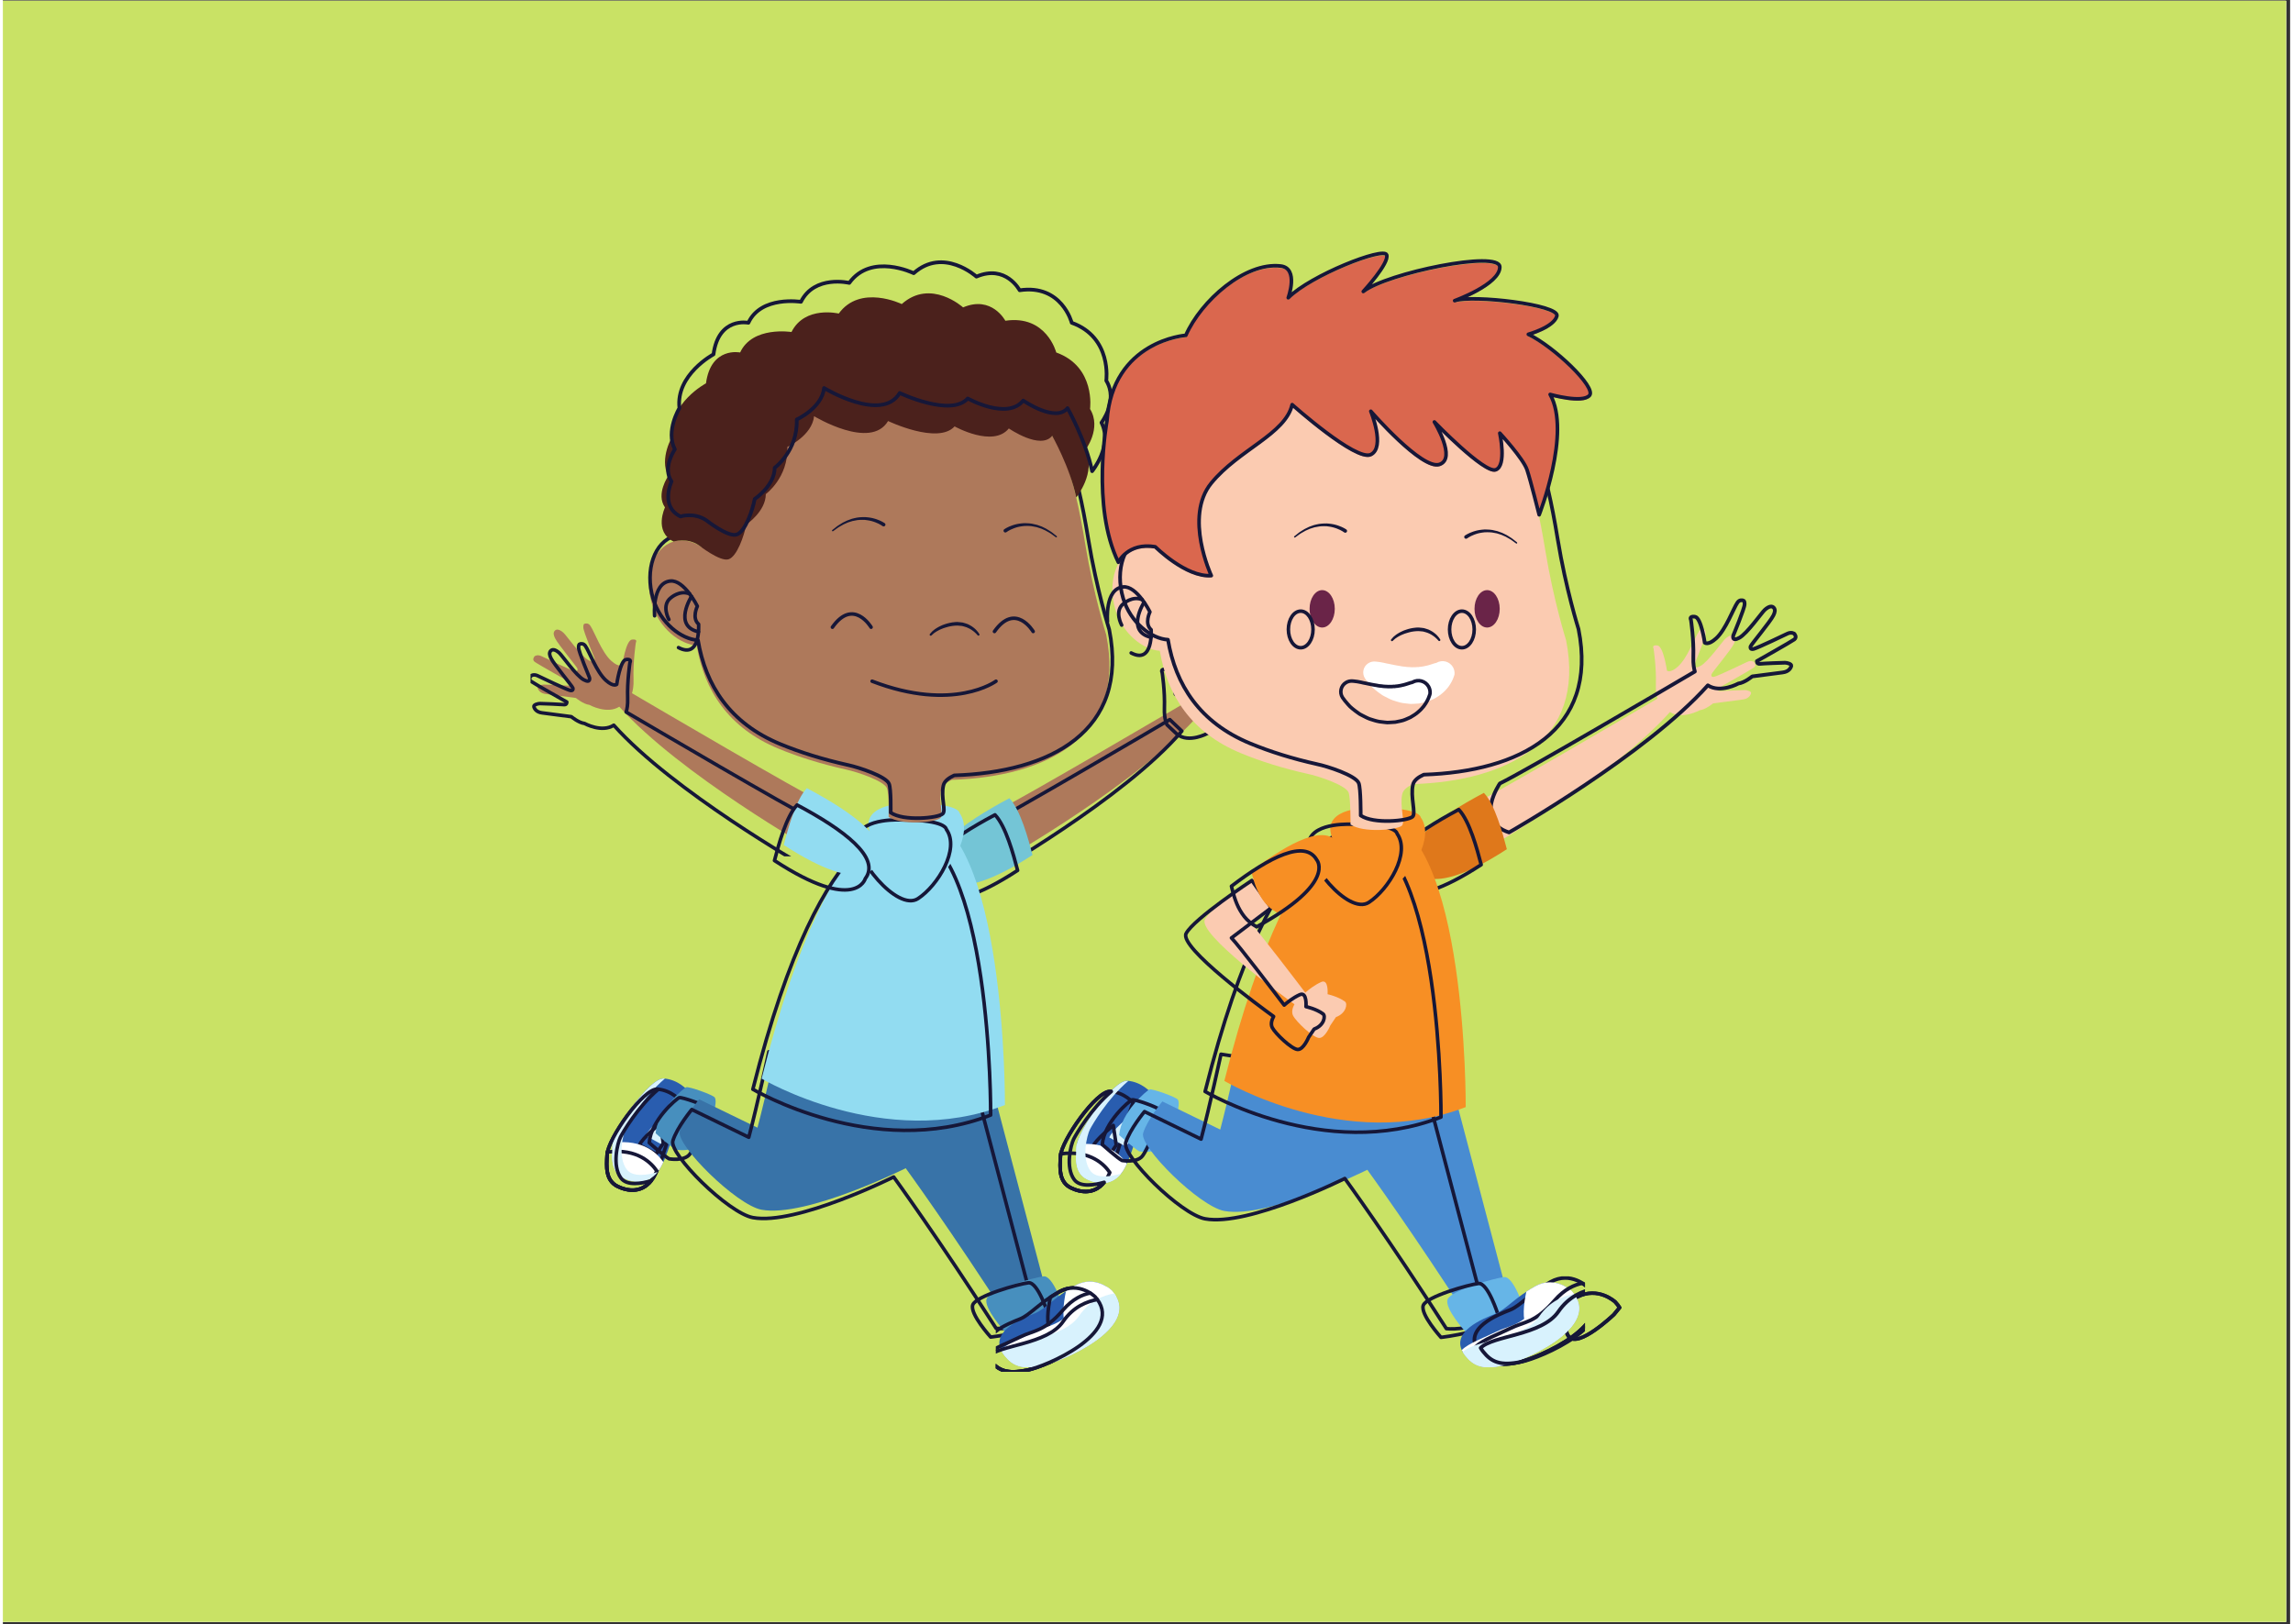 <svg xmlns="http://www.w3.org/2000/svg" xmlns:xlink="http://www.w3.org/1999/xlink" width="559" zoomAndPan="magnify" viewBox="0 0 419.25 297.75" height="396" preserveAspectRatio="xMidYMid meet" version="1.0"><rect x="0" y="0" width="419.25" height="297.75" fill="#333333" stroke="none"/><defs><clipPath id="id1"><path d="M 0 0.141 L 418.5 0.141 L 418.5 297.359 L 0 297.359 Z M 0 0.141 " clip-rule="nonzero"/></clipPath><clipPath id="id2"><path d="M 96.719 113 L 153 113 L 153 157 L 96.719 157 Z M 96.719 113 " clip-rule="nonzero"/></clipPath><clipPath id="id3"><path d="M 182 234 L 205 234 L 205 251.484 L 182 251.484 Z M 182 234 " clip-rule="nonzero"/></clipPath><clipPath id="id4"><path d="M 182 235 L 205 235 L 205 251.484 L 182 251.484 Z M 182 235 " clip-rule="nonzero"/></clipPath><clipPath id="id5"><path d="M 182 236 L 205 236 L 205 251.484 L 182 251.484 Z M 182 236 " clip-rule="nonzero"/></clipPath><clipPath id="id6"><path d="M 266 234 L 290 234 L 290 251.484 L 266 251.484 Z M 266 234 " clip-rule="nonzero"/></clipPath><clipPath id="id7"><path d="M 267 235 L 290 235 L 290 251.484 L 267 251.484 Z M 267 235 " clip-rule="nonzero"/></clipPath><clipPath id="id8"><path d="M 267 236 L 290 236 L 290 251.484 L 267 251.484 Z M 267 236 " clip-rule="nonzero"/></clipPath></defs><g clip-path="url(#id1)"><path fill="#ffffff" d="M 0 0.141 L 419.25 0.141 L 419.25 304.098 L 0 304.098 Z M 0 0.141 " fill-opacity="1" fill-rule="nonzero"/><path fill="#c9e265" d="M 0 0.141 L 418.5 0.141 L 418.5 297.359 L 0 297.359 Z M 0 0.141 " fill-opacity="1" fill-rule="nonzero"/><path fill="#ffffff" d="M 0 0.141 L 418.5 0.141 L 418.5 297.359 L 0 297.359 Z M 0 0.141 " fill-opacity="1" fill-rule="nonzero"/><path fill="#c9e265" d="M 0 0.141 L 418.5 0.141 L 418.5 297.359 L 0 297.359 Z M 0 0.141 " fill-opacity="1" fill-rule="nonzero"/></g><path fill="#ae795b" d="M 150.32 147.148 C 145.82 144.992 119.992 129.84 115.316 127.094 C 115.473 126.598 115.641 125.762 115.598 124.512 C 115.484 121.32 116.02 117.82 116.02 117.82 C 116.02 117.82 116.445 117.117 115.312 117.258 C 114.184 117.398 113.547 121.91 113.547 121.91 C 113.547 121.91 112.965 122.469 111.5 121.145 C 109.734 119.547 108.41 115.77 107.664 114.707 C 107.297 114.191 106.848 114.309 106.66 114.34 C 106.434 114.383 106.391 114.629 106.391 115.031 C 106.391 115.758 108.422 120.613 108.422 120.613 C 108.422 120.613 108.773 121.812 107.359 121.055 C 105.949 120.301 103.305 116.5 102.77 116.023 C 101.992 115.328 101.418 115.277 101.113 115.695 C 100.871 116.023 100.926 116.438 101.219 117.023 C 101.781 118.16 105.172 122.191 105.312 122.574 C 105.312 122.574 105.527 123.242 104.746 123.027 C 103.973 122.816 99.074 120.477 98.746 120.312 C 97.969 119.926 97.473 120.312 97.473 120.312 C 97.473 120.312 96.91 120.914 97.473 121.336 C 98.039 121.762 104.184 125.215 104.184 125.215 C 104.184 125.215 104.254 125.781 103.617 125.707 C 102.98 125.641 99.496 125.508 99.141 125.508 C 98.789 125.508 97.941 125.719 98.012 126.074 C 98.082 126.426 98.434 127.129 99.605 127.258 C 100.051 127.309 105.031 127.965 105.031 127.965 C 105.031 127.965 106.371 129.094 107.504 129.234 C 107.504 129.234 110.75 131.027 112.992 129.562 C 124.074 141.961 148.676 155.934 148.676 155.934 C 155.012 153.887 150.32 147.148 150.32 147.148 " fill-opacity="1" fill-rule="nonzero"/><g clip-path="url(#id2)"><path stroke-linecap="round" transform="matrix(0.013, 0, 0, -0.013, 68.14, 289.722)" fill="none" stroke-linejoin="round" d="M 6178.342 10734.51 C 5840.032 10896.855 3898.27 12037.688 3546.745 12244.443 C 3558.492 12281.795 3571.12 12344.733 3567.889 12438.847 C 3559.373 12679.13 3599.606 12942.648 3599.606 12942.648 C 3599.606 12942.648 3631.616 12995.587 3546.451 12984.999 C 3461.58 12974.411 3413.711 12634.72 3413.711 12634.72 C 3413.711 12634.72 3369.954 12592.663 3259.827 12692.365 C 3127.087 12812.654 3027.532 13097.053 2971.441 13177.049 C 2943.835 13215.871 2910.063 13207.048 2895.967 13204.695 C 2878.934 13201.46 2875.704 13182.931 2875.704 13152.639 C 2875.704 13097.935 3028.413 12732.363 3028.413 12732.363 C 3028.413 12732.363 3054.844 12642.073 2948.534 12699.129 C 2842.519 12755.891 2643.702 13042.055 2603.469 13077.936 C 2545.029 13130.287 2501.859 13134.11 2478.952 13102.641 C 2460.745 13077.936 2464.856 13046.761 2486.881 13002.645 C 2529.17 12917.061 2784.078 12613.545 2794.65 12584.722 C 2794.65 12584.722 2810.802 12534.431 2752.067 12550.606 C 2693.92 12566.488 2325.655 12742.657 2300.987 12755.009 C 2242.546 12784.125 2205.25 12755.009 2205.25 12755.009 C 2205.25 12755.009 2162.961 12709.717 2205.25 12677.954 C 2247.832 12645.896 2709.779 12385.908 2709.779 12385.908 C 2709.779 12385.908 2715.065 12343.263 2667.196 12348.85 C 2619.328 12353.85 2357.372 12363.85 2330.648 12363.85 C 2304.217 12363.85 2240.49 12347.968 2245.776 12321.205 C 2251.063 12294.735 2277.493 12241.796 2365.595 12232.091 C 2399.073 12228.268 2773.506 12178.858 2773.506 12178.858 C 2773.506 12178.858 2874.235 12093.862 2959.4 12083.274 C 2959.4 12083.274 3203.442 11948.28 3372.01 12058.569 C 4205.158 11125.081 6054.706 10073.068 6054.706 10073.068 C 6531.043 10227.179 6178.342 10734.51 6178.342 10734.51 Z M 6178.342 10734.51 " stroke="#161738" stroke-width="49.89" stroke-opacity="1" stroke-miterlimit="10"/></g><path fill="#ae795b" d="M 183.184 157.781 C 183.184 157.781 208.801 143.238 219.535 130.664 L 217.273 128.512 C 217.273 128.512 186.492 146.621 181.543 148.996 C 181.543 148.996 176.855 155.734 183.184 157.781 " fill-opacity="1" fill-rule="nonzero"/><path stroke-linecap="round" transform="matrix(0.013, 0, 0, -0.013, 68.14, 289.722)" fill="none" stroke-linejoin="round" d="M 8649.007 9933.957 C 8649.007 9933.957 10574.91 11028.908 11381.921 11975.632 L 11211.885 12137.683 C 11211.885 12137.683 8897.748 10774.214 8525.665 10595.398 C 8525.665 10595.398 8173.258 10088.067 8649.007 9933.957 Z M 8649.007 9933.957 " stroke="#161738" stroke-width="49.89" stroke-opacity="1" stroke-miterlimit="10"/><path fill="#ffffff" d="M 203.293 236.652 C 203.293 236.652 200.277 233.613 196.512 235.711 C 195.914 236.047 195.371 236.383 194.867 236.715 C 194.398 238.938 194.027 241.93 195.02 243.305 C 196.703 245.633 203.059 239.09 203.059 239.09 L 204.074 237.746 C 203.875 237.383 203.617 237.02 203.293 236.652 " fill-opacity="1" fill-rule="nonzero"/><path stroke-linecap="round" transform="matrix(0.013, 0, 0, -0.013, 68.14, 289.722)" fill="none" stroke-linejoin="round" d="M 10160.832 3995.688 C 10160.832 3995.688 9934.117 4224.502 9651.017 4066.567 C 9606.085 4041.274 9565.265 4015.981 9527.381 3990.982 C 9492.14 3823.637 9464.241 3598.353 9538.834 3494.828 C 9665.407 3319.541 10143.212 3812.167 10143.212 3812.167 L 10219.567 3913.339 C 10204.589 3940.69 10185.207 3968.042 10160.832 3995.688 Z M 10160.832 3995.688 " stroke="#161738" stroke-width="49.89" stroke-opacity="1" stroke-miterlimit="10"/><path fill="#295daf" d="M 125.516 199.914 C 125.516 199.914 123.828 197.93 121.176 197.734 C 118.547 197.543 111.898 207.047 111.742 209.957 C 111.617 212.227 111.383 214.832 113.754 215.977 C 115.598 216.863 118.469 217.332 120.387 214.363 C 122.305 211.391 124.93 200.375 125.516 199.914 " fill-opacity="1" fill-rule="nonzero"/><path stroke-linecap="round" transform="matrix(0.013, 0, 0, -0.013, 68.14, 289.722)" fill="none" stroke-linejoin="round" d="M 4313.523 6761.743 C 4313.523 6761.743 4186.657 6911.148 3987.253 6925.853 C 3789.612 6940.265 3289.781 6224.708 3278.035 6005.6 C 3268.637 5834.725 3251.017 5638.557 3429.276 5552.384 C 3567.889 5485.623 3783.738 5450.33 3927.931 5673.85 C 4072.124 5897.663 4269.472 6727.039 4313.523 6761.743 Z M 4313.523 6761.743 " stroke="#161738" stroke-width="49.89" stroke-opacity="1" stroke-miterlimit="10"/><path fill="#d8f2fd" d="M 121.719 204.16 C 121.719 204.16 118.289 206.926 117.816 208.211 L 120.902 209.902 L 122.281 207.883 L 121.719 204.16 " fill-opacity="1" fill-rule="nonzero"/><path stroke-linecap="round" transform="matrix(0.013, 0, 0, -0.013, 68.14, 289.722)" fill="none" stroke-linejoin="round" d="M 4028.074 6442.051 C 4028.074 6442.051 3770.229 6233.825 3734.695 6137.065 L 3966.696 6009.717 L 4070.362 6161.769 Z M 4028.074 6442.051 " stroke="#161738" stroke-width="49.89" stroke-opacity="1" stroke-miterlimit="10"/><path fill="#ffffff" d="M 111.801 209.527 C 111.77 209.68 111.75 209.824 111.742 209.957 C 111.617 212.227 111.383 214.832 113.754 215.977 C 115.598 216.863 118.469 217.332 120.387 214.363 C 120.605 214.023 120.832 213.578 121.062 213.062 C 120.133 211.672 117.465 208.758 111.801 209.527 " fill-opacity="1" fill-rule="nonzero"/><path stroke-linecap="round" transform="matrix(0.013, 0, 0, -0.013, 68.14, 289.722)" fill="none" stroke-linejoin="round" d="M 3282.44 6037.951 C 3280.09 6026.481 3278.622 6015.599 3278.035 6005.6 C 3268.637 5834.725 3251.017 5638.557 3429.276 5552.384 C 3567.889 5485.623 3783.738 5450.33 3927.931 5673.85 C 3944.377 5699.437 3961.41 5732.965 3978.737 5771.786 C 3908.843 5876.488 3708.264 6095.89 3282.44 6037.951 Z M 3282.44 6037.951 " stroke="#161738" stroke-width="49.89" stroke-opacity="1" stroke-miterlimit="10"/><path fill="#478fbe" d="M 130.523 203.016 C 130.523 203.016 130.816 201.715 130.496 201.223 C 130.172 200.727 125.754 199.176 125.27 199.332 C 124.785 199.484 119.953 203.578 119.645 207.781 C 119.645 207.781 122.656 210.453 123.387 210.789 C 123.387 210.789 126.184 211.277 127.227 209.941 C 128.27 208.602 130.523 203.016 130.523 203.016 " fill-opacity="1" fill-rule="nonzero"/><path stroke-linecap="round" transform="matrix(0.013, 0, 0, -0.013, 68.14, 289.722)" fill="none" stroke-linejoin="round" d="M 4690.011 6528.224 C 4690.011 6528.224 4712.036 6626.161 4687.955 6663.218 C 4663.58 6700.569 4331.437 6817.329 4295.022 6805.565 C 4258.606 6794.095 3895.334 6485.873 3872.134 6169.416 C 3872.134 6169.416 4098.555 5968.248 4153.472 5942.955 C 4153.472 5942.955 4363.741 5906.192 4442.152 6006.776 C 4520.562 6107.654 4690.011 6528.224 4690.011 6528.224 Z M 4690.011 6528.224 " stroke="#161738" stroke-width="49.89" stroke-opacity="1" stroke-miterlimit="10"/><path fill="#3873a8" d="M 142.082 190.719 C 142.082 190.719 139.953 200.555 138.316 206.75 L 127.625 201.551 C 127.625 201.551 124.852 204.883 124.078 207.398 C 123.305 209.91 134.477 220.953 139.078 221.797 C 147.215 223.285 165.488 214.184 165.488 214.184 C 165.488 214.184 173.922 225.75 184.695 242.535 C 184.695 242.535 189.016 243.055 192.258 240.645 L 180.695 196.777 L 142.082 190.719 " fill-opacity="1" fill-rule="nonzero"/><path stroke-linecap="round" transform="matrix(0.013, 0, 0, -0.013, 68.14, 289.722)" fill="none" stroke-linejoin="round" d="M 5558.987 7454.066 C 5558.987 7454.066 5398.936 6713.51 5275.887 6247.06 L 4472.106 6638.513 C 4472.106 6638.513 4263.599 6387.642 4205.452 6198.238 C 4147.305 6009.129 4987.207 5177.695 5333.153 5114.168 C 5944.873 5002.114 7318.672 5687.378 7318.672 5687.378 C 7318.672 5687.378 7952.71 4816.534 8762.658 3552.766 C 8762.658 3552.766 9087.46 3513.65 9331.208 3695.113 L 8461.938 6997.909 Z M 5558.987 7454.066 " stroke="#161738" stroke-width="49.89" stroke-opacity="1" stroke-miterlimit="10"/><path fill="#74c5d6" d="M 184.492 146.348 C 175.691 151.012 168.758 156.234 171.699 160.137 C 171.699 160.137 173.469 166.703 188.73 156.758 C 187.969 153.836 186.527 148.477 184.492 146.348 " fill-opacity="1" fill-rule="nonzero"/><path stroke-linecap="round" transform="matrix(0.013, 0, 0, -0.013, 68.14, 289.722)" fill="none" stroke-linejoin="round" d="M 8747.387 10794.801 C 8085.744 10443.64 7564.475 10050.422 7785.611 9756.611 C 7785.611 9756.611 7918.644 9262.221 9066.022 10011.012 C 9008.756 10231.002 8900.391 10634.514 8747.387 10794.801 Z M 8747.387 10794.801 " stroke="#161738" stroke-width="49.89" stroke-opacity="1" stroke-miterlimit="10"/><path fill="#92dcf1" d="M 167.824 148.816 C 167.824 148.816 152.52 144.352 139.078 197.758 C 139.078 197.758 161.633 211.156 183.676 202.594 C 183.676 202.594 183.988 151.445 167.824 148.816 " fill-opacity="1" fill-rule="nonzero"/><path stroke-linecap="round" transform="matrix(0.013, 0, 0, -0.013, 68.14, 289.722)" fill="none" stroke-linejoin="round" d="M 7494.288 10608.927 C 7494.288 10608.927 6343.68 10945.089 5333.153 6924.089 C 5333.153 6924.089 7028.817 5915.31 8686.01 6559.987 C 8686.01 6559.987 8709.504 10410.994 7494.288 10608.927 Z M 7494.288 10608.927 " stroke="#161738" stroke-width="49.89" stroke-opacity="1" stroke-miterlimit="10"/><path fill="#92dcf1" d="M 167.062 147.309 C 167.062 147.309 159.691 146.812 158.727 150.477 C 157.758 154.145 166.152 164.582 170.047 162.043 C 173.754 159.625 177.98 152.734 175.363 149.066 C 175.363 149.066 175.363 147.289 167.062 147.309 " fill-opacity="1" fill-rule="nonzero"/><path stroke-linecap="round" transform="matrix(0.013, 0, 0, -0.013, 68.14, 289.722)" fill="none" stroke-linejoin="round" d="M 7437.022 10722.451 C 7437.022 10722.451 6882.862 10759.803 6810.325 10483.932 C 6737.494 10207.768 7368.596 9421.92 7661.387 9613.088 C 7940.082 9795.139 8257.836 10313.94 8061.075 10590.104 C 8061.075 10590.104 8061.075 10723.922 7437.022 10722.451 Z M 7437.022 10722.451 " stroke="#161738" stroke-width="49.89" stroke-opacity="1" stroke-miterlimit="10"/><path fill="#d8f2fd" d="M 114.34 214.391 C 112.625 212.074 113.695 207.812 114.246 206.723 C 114.68 205.859 117.504 201.012 121.352 197.75 C 121.293 197.746 121.234 197.738 121.176 197.734 C 118.547 197.543 111.898 207.047 111.742 209.957 C 111.617 212.227 111.383 214.832 113.754 215.977 C 115.48 216.809 118.098 217.27 120 214.898 C 118.223 215.418 115.461 215.906 114.34 214.391 " fill-opacity="1" fill-rule="nonzero"/><path stroke-linecap="round" transform="matrix(0.013, 0, 0, -0.013, 68.14, 289.722)" fill="none" stroke-linejoin="round" d="M 3473.327 5671.791 C 3344.404 5846.195 3424.871 6167.063 3466.278 6249.118 C 3498.876 6314.116 3711.201 6679.1 4000.468 6924.677 C 3996.063 6924.971 3991.658 6925.559 3987.253 6925.853 C 3789.612 6940.265 3289.781 6224.708 3278.035 6005.6 C 3268.637 5834.725 3251.017 5638.557 3429.276 5552.384 C 3559.079 5489.74 3755.839 5455.036 3898.858 5633.557 C 3765.237 5594.441 3557.611 5557.678 3473.327 5671.791 Z M 3473.327 5671.791 " stroke="#161738" stroke-width="49.89" stroke-opacity="1" stroke-miterlimit="10"/><path fill="#478fbe" d="M 194.441 239.848 C 194.441 239.848 192.535 233.809 190.758 234.008 C 188.98 234.207 180.883 236.465 180.316 238.156 C 179.75 239.848 183.676 244.172 183.676 244.172 C 183.676 244.172 194.062 243.047 194.441 239.848 " fill-opacity="1" fill-rule="nonzero"/><path stroke-linecap="round" transform="matrix(0.013, 0, 0, -0.013, 68.14, 289.722)" fill="none" stroke-linejoin="round" d="M 9495.371 3755.11 C 9495.371 3755.11 9352.059 4209.796 9218.438 4194.797 C 9084.817 4179.798 8476.034 4009.805 8433.452 3882.458 C 8390.869 3755.11 8686.01 3429.536 8686.01 3429.536 C 8686.01 3429.536 9466.884 3514.239 9495.371 3755.11 Z M 9495.371 3755.11 " stroke="#161738" stroke-width="49.89" stroke-opacity="1" stroke-miterlimit="10"/><path fill="#295daf" d="M 203.293 236.652 C 203.293 236.652 200.277 233.613 196.512 235.711 C 192.746 237.809 191.051 240.035 189.168 240.789 C 187.285 241.539 180.129 244.172 183.582 248.52 C 185.113 250.445 186.719 251.133 190.484 250.383 C 194.254 249.629 209.129 243.234 203.293 236.652 " fill-opacity="1" fill-rule="nonzero"/><g clip-path="url(#id3)"><path stroke-linecap="round" transform="matrix(0.013, 0, 0, -0.013, 68.14, 289.722)" fill="none" stroke-linejoin="round" d="M 10160.832 3995.688 C 10160.832 3995.688 9934.117 4224.502 9651.017 4066.567 C 9367.917 3908.633 9240.463 3740.993 9098.913 3684.231 C 8957.363 3627.763 8419.355 3429.536 8678.962 3102.198 C 8794.081 2957.204 8914.781 2905.442 9197.881 2961.91 C 9481.274 3018.672 10599.578 3500.122 10160.832 3995.688 Z M 10160.832 3995.688 " stroke="#161738" stroke-width="49.89" stroke-opacity="1" stroke-miterlimit="10"/></g><path fill="#ffffff" d="M 203.293 236.652 C 203.293 236.652 200.277 233.613 196.512 235.711 C 195.914 236.047 195.371 236.383 194.867 236.715 C 194.398 238.938 194.027 241.93 195.02 243.305 C 196.703 245.633 203.059 239.09 203.059 239.09 L 204.074 237.746 C 203.875 237.383 203.617 237.02 203.293 236.652 " fill-opacity="1" fill-rule="nonzero"/><path stroke-linecap="round" transform="matrix(0.013, 0, 0, -0.013, 68.14, 289.722)" fill="none" stroke-linejoin="round" d="M 10160.832 3995.688 C 10160.832 3995.688 9934.117 4224.502 9651.017 4066.567 C 9606.085 4041.274 9565.265 4015.981 9527.381 3990.982 C 9492.14 3823.637 9464.241 3598.353 9538.834 3494.828 C 9665.407 3319.541 10143.212 3812.167 10143.212 3812.167 L 10219.567 3913.339 C 10204.589 3940.69 10185.207 3968.042 10160.832 3995.688 Z M 10160.832 3995.688 " stroke="#161738" stroke-width="49.89" stroke-opacity="1" stroke-miterlimit="10"/><path fill="#ffffff" d="M 203.293 236.652 C 203.293 236.652 202.949 236.305 202.348 235.93 C 200.949 236.195 199.078 236.988 197.266 239.09 C 193.688 243.234 191.805 242.859 189.168 244.172 C 187.289 245.113 184.145 246.242 182.949 247.496 C 183.098 247.828 183.301 248.168 183.582 248.52 C 185.113 250.445 186.719 251.133 190.484 250.383 C 194.254 249.629 209.129 243.234 203.293 236.652 " fill-opacity="1" fill-rule="nonzero"/><g clip-path="url(#id4)"><path stroke-linecap="round" transform="matrix(0.013, 0, 0, -0.013, 68.14, 289.722)" fill="none" stroke-linejoin="round" d="M 10160.832 3995.688 C 10160.832 3995.688 10134.989 4021.863 10089.763 4050.097 C 9984.629 4030.098 9843.96 3970.395 9707.696 3812.167 C 9438.692 3500.122 9297.142 3528.356 9098.913 3429.536 C 8957.657 3358.657 8721.25 3273.661 8631.387 3179.253 C 8642.546 3154.254 8657.817 3128.667 8678.962 3102.198 C 8794.081 2957.204 8914.781 2905.442 9197.881 2961.91 C 9481.274 3018.672 10599.578 3500.122 10160.832 3995.688 Z M 10160.832 3995.688 " stroke="#161738" stroke-width="49.89" stroke-opacity="1" stroke-miterlimit="10"/></g><path fill="#d8f2fd" d="M 203.691 237.145 C 201.793 237.473 199.191 238.457 197.266 241.262 C 194.266 245.629 185.309 245.578 183.133 247.859 C 183.258 248.074 183.402 248.297 183.582 248.52 C 185.113 250.445 186.719 251.133 190.484 250.383 C 194.156 249.648 208.387 243.551 203.691 237.145 " fill-opacity="1" fill-rule="nonzero"/><g clip-path="url(#id5)"><path stroke-linecap="round" transform="matrix(0.013, 0, 0, -0.013, 68.14, 289.722)" fill="none" stroke-linejoin="round" d="M 10190.787 3958.631 C 10048.062 3933.926 9852.476 3859.812 9707.696 3648.644 C 9482.155 3319.835 8808.765 3323.659 8645.189 3151.902 C 8654.587 3135.726 8665.453 3118.962 8678.962 3102.198 C 8794.081 2957.204 8914.781 2905.442 9197.881 2961.91 C 9473.933 3017.202 10543.781 3476.299 10190.787 3958.631 Z M 10190.787 3958.631 " stroke="#161738" stroke-width="49.89" stroke-opacity="1" stroke-miterlimit="10"/></g><path fill="#ae795b" d="M 216.766 129.5 C 216.766 129.5 216.188 128.543 216.266 126.355 C 216.383 123.168 215.844 119.668 215.844 119.668 C 215.844 119.668 215.418 118.961 216.551 119.102 C 217.68 119.242 218.316 123.758 218.316 123.758 C 218.316 123.758 218.898 124.316 220.363 122.992 C 222.129 121.391 223.453 117.613 224.199 116.555 C 224.562 116.035 225.02 116.156 225.203 116.188 C 225.43 116.223 225.473 116.477 225.473 116.875 C 225.473 117.605 223.441 122.453 223.441 122.453 C 223.441 122.453 223.09 123.656 224.504 122.902 C 225.914 122.145 228.562 118.348 229.09 117.871 C 229.871 117.176 230.445 117.121 230.75 117.539 C 230.988 117.871 230.938 118.281 230.645 118.871 C 230.082 120.008 226.691 124.035 226.551 124.418 C 226.551 124.418 226.336 125.086 227.113 124.875 C 227.895 124.664 232.789 122.32 233.121 122.156 C 233.895 121.773 234.391 122.156 234.391 122.156 C 234.391 122.156 234.953 122.758 234.391 123.184 C 233.824 123.605 227.68 127.062 227.68 127.062 C 227.68 127.062 227.609 127.625 228.246 127.555 C 228.879 127.484 232.367 127.355 232.723 127.355 C 233.074 127.355 233.922 127.566 233.852 127.918 C 233.781 128.27 233.43 128.977 232.258 129.105 C 231.812 129.152 226.832 129.812 226.832 129.812 C 226.832 129.812 225.492 130.941 224.363 131.082 C 224.363 131.082 220.852 133.027 218.613 131.234 L 216.766 129.5 " fill-opacity="1" fill-rule="nonzero"/><path stroke-linecap="round" transform="matrix(0.013, 0, 0, -0.013, 68.14, 289.722)" fill="none" stroke-linejoin="round" d="M 11173.708 12063.275 C 11173.708 12063.275 11130.244 12135.33 11136.118 12300.029 C 11144.928 12540.019 11104.401 12803.536 11104.401 12803.536 C 11104.401 12803.536 11072.391 12856.769 11157.556 12846.182 C 11242.427 12835.594 11290.296 12495.609 11290.296 12495.609 C 11290.296 12495.609 11334.053 12453.552 11444.18 12553.253 C 11576.92 12673.836 11676.475 12958.235 11732.566 13037.938 C 11759.878 13077.054 11794.237 13067.937 11808.04 13065.584 C 11825.073 13062.937 11828.303 13043.82 11828.303 13013.821 C 11828.303 12958.824 11675.594 12593.84 11675.594 12593.84 C 11675.594 12593.84 11649.163 12503.255 11755.473 12560.018 C 11861.488 12617.074 12060.598 12902.944 12100.244 12938.825 C 12158.978 12991.175 12202.148 12995.293 12225.055 12963.823 C 12242.969 12938.825 12239.151 12907.944 12217.125 12863.534 C 12174.837 12777.949 11919.929 12474.727 11909.357 12445.905 C 11909.357 12445.905 11893.205 12395.613 11951.646 12411.495 C 12010.38 12427.376 12378.352 12603.839 12403.314 12616.192 C 12461.461 12645.014 12498.757 12616.192 12498.757 12616.192 C 12498.757 12616.192 12541.046 12570.9 12498.757 12538.842 C 12456.175 12507.079 11994.228 12246.796 11994.228 12246.796 C 11994.228 12246.796 11988.942 12204.445 12036.811 12209.739 C 12084.386 12215.033 12346.635 12224.738 12373.359 12224.738 C 12399.79 12224.738 12463.516 12208.857 12458.23 12182.387 C 12452.944 12155.918 12426.514 12102.685 12338.412 12092.979 C 12304.933 12089.45 11930.501 12039.746 11930.501 12039.746 C 11930.501 12039.746 11829.772 11954.75 11744.9 11944.162 C 11744.9 11944.162 11480.889 11797.698 11312.615 11932.692 Z M 11173.708 12063.275 " stroke="#161738" stroke-width="49.89" stroke-opacity="1" stroke-miterlimit="10"/><path fill="#92dcf1" d="M 147.371 144.5 C 156.172 149.168 163.105 154.391 160.164 158.293 C 160.164 158.293 158.395 164.855 143.133 154.914 C 143.895 151.988 145.336 146.629 147.371 144.5 " fill-opacity="1" fill-rule="nonzero"/><path stroke-linecap="round" transform="matrix(0.013, 0, 0, -0.013, 68.14, 289.722)" fill="none" stroke-linejoin="round" d="M 5956.62 10933.913 C 6618.263 10582.458 7139.532 10189.239 6918.396 9895.429 C 6918.396 9895.429 6785.363 9401.333 5637.985 10149.829 C 5695.251 10370.114 5803.616 10773.626 5956.62 10933.913 Z M 5956.62 10933.913 " stroke="#161738" stroke-width="49.89" stroke-opacity="1" stroke-miterlimit="10"/><path fill="#ae795b" d="M 202.242 116.387 C 202.242 116.387 199.922 109.012 198.441 100.008 C 196.152 86.082 193.969 80.918 189.938 77.172 C 174.449 62.789 141.598 65.012 133.477 83.934 C 131.215 89.211 129.312 94.793 128.098 100.316 C 126.477 99.215 124.66 98.789 122.953 99.293 C 119.207 100.402 117.426 105.531 118.977 110.746 C 120.309 115.238 124.176 118.172 127.176 118.332 C 128.551 126.574 132.996 133.469 142.16 137.258 C 145.898 138.801 150.062 140.09 154.41 141.055 C 154.43 141.059 154.457 141.066 154.48 141.07 C 154.52 141.078 154.559 141.09 154.598 141.098 C 156.605 141.535 161.477 143.148 162.047 144.5 C 162.449 145.461 162.352 149.766 162.352 149.766 C 164.703 151.379 170.953 150.77 171.836 149.984 C 172.5 149.398 171.461 147 171.973 144.797 C 172.16 144.004 172.977 143.414 173.949 142.977 C 191.348 142.414 205.965 135.039 202.242 116.387 " fill-opacity="1" fill-rule="nonzero"/><path stroke-linecap="round" transform="matrix(0.014, 0, 0, -0.014, 68.14, 289.722)" fill="none" stroke-linejoin="round" d="M 9617.955 12450.192 C 9617.955 12450.192 9451.535 12979.928 9345.352 13626.386 C 9181.173 14626.937 9024.559 14997.865 8735.425 15266.942 C 7624.559 16300.04 5268.344 16140.109 4686.155 14780.976 C 4523.657 14401.912 4387.215 14000.962 4300.363 13604.501 C 4184.093 13683.344 4053.535 13714.208 3931.101 13677.733 C 3662.7 13598.328 3534.944 13229.926 3645.89 12855.07 C 3741.427 12532.683 4018.794 12321.966 4233.963 12310.463 C 4332.582 11718.437 4651.694 11223.212 5308.968 10951.049 C 5576.809 10840.22 5875.749 10747.628 6187.576 10678.324 L 6187.296 10678.324 C 6188.977 10678.044 6190.938 10677.483 6192.339 10677.202 C 6195.14 10676.641 6198.222 10675.799 6201.024 10675.238 C 6344.75 10643.813 6694.12 10527.653 6735.025 10430.852 C 6763.882 10361.829 6756.878 10052.629 6756.878 10052.629 C 6925.539 9936.749 7373.808 9980.52 7437.406 10036.917 C 7484.755 10079.004 7410.23 10251.281 7447.212 10409.528 C 7460.38 10466.486 7519.215 10508.854 7588.697 10540.279 C 8836.566 10580.682 9884.955 11110.419 9617.955 12450.192 Z M 9617.955 12450.192 " stroke="#161738" stroke-width="47.594" stroke-opacity="1" stroke-miterlimit="10"/><path fill="#161738" d="M 178.66 116.469 C 178.66 116.469 178.637 116.438 178.594 116.383 C 178.547 116.332 178.48 116.258 178.395 116.168 C 178.297 116.078 178.191 115.961 178.051 115.852 C 177.902 115.75 177.766 115.598 177.57 115.492 C 177.383 115.379 177.191 115.234 176.953 115.148 C 176.727 115.047 176.492 114.934 176.223 114.879 C 176.09 114.844 175.957 114.809 175.824 114.77 C 175.688 114.746 175.543 114.746 175.402 114.73 L 174.973 114.695 C 174.859 114.688 174.676 114.707 174.527 114.711 C 174.211 114.723 173.949 114.781 173.66 114.824 C 173.375 114.898 173.09 114.945 172.824 115.043 C 172.555 115.121 172.297 115.207 172.062 115.312 C 171.82 115.402 171.609 115.516 171.414 115.621 C 171.211 115.719 171.043 115.836 170.895 115.934 C 170.742 116.031 170.613 116.125 170.527 116.215 C 170.336 116.387 170.227 116.484 170.227 116.484 L 170.199 116.508 C 170.117 116.582 169.992 116.574 169.922 116.492 C 169.855 116.418 169.859 116.305 169.922 116.234 C 169.922 116.234 170.031 116.109 170.223 115.895 C 170.312 115.781 170.445 115.668 170.602 115.547 C 170.754 115.422 170.926 115.273 171.141 115.16 C 171.348 115.031 171.574 114.895 171.828 114.785 C 172.074 114.66 172.344 114.547 172.633 114.453 C 172.914 114.344 173.223 114.285 173.527 114.203 C 173.84 114.145 174.188 114.07 174.492 114.059 C 174.656 114.051 174.781 114.027 174.977 114.035 L 175.469 114.082 C 175.629 114.102 175.793 114.109 175.949 114.141 C 176.102 114.184 176.254 114.227 176.402 114.273 C 176.707 114.344 176.977 114.477 177.227 114.613 C 177.488 114.73 177.695 114.906 177.895 115.043 C 178.102 115.18 178.25 115.355 178.398 115.488 C 178.539 115.625 178.641 115.77 178.734 115.875 C 178.914 116.113 178.988 116.25 178.988 116.25 L 178.992 116.25 C 179.043 116.348 179.004 116.469 178.906 116.52 C 178.824 116.566 178.719 116.539 178.66 116.469 " fill-opacity="1" fill-rule="nonzero"/><path stroke-linecap="round" transform="matrix(0.013, 0, 0, -0.013, 68.14, 289.722)" fill="none" stroke-linejoin="round" d="M 8761.484 12679.13 C 8761.484 12679.13 8164.448 12236.208 7014.427 12679.13 " stroke="#161738" stroke-width="49.89" stroke-opacity="1" stroke-miterlimit="10"/><path stroke-linecap="round" transform="matrix(0.013, 0, 0, -0.013, 68.14, 289.722)" fill="none" stroke-linejoin="round" d="M 3947.901 13601.443 C 3947.901 13601.443 3906.787 14064.952 4168.743 14092.009 C 4365.209 14112.302 4550.81 13736.731 4550.81 13736.731 C 4550.81 13736.731 4467.995 13570.856 4568.137 13483.507 C 4568.137 13483.507 4601.909 12986.47 4284.45 13153.227 " stroke="#161738" stroke-width="49.89" stroke-opacity="1" stroke-miterlimit="10"/><path stroke-linecap="round" transform="matrix(0.013, 0, 0, -0.013, 68.14, 289.722)" fill="none" stroke-linejoin="round" d="M 4149.36 13549.092 C 4149.36 13549.092 4038.352 13748.201 4175.497 13854.667 C 4175.497 13854.667 4302.364 13969.662 4441.564 13910.841 " stroke="#161738" stroke-width="49.89" stroke-opacity="1" stroke-miterlimit="10"/><path stroke-linecap="round" transform="matrix(0.013, 0, 0, -0.013, 68.14, 289.722)" fill="none" stroke-linejoin="round" d="M 4467.701 13874.666 C 4467.701 13874.666 4202.515 13458.508 4566.375 13375.864 " stroke="#161738" stroke-width="49.89" stroke-opacity="1" stroke-miterlimit="10"/><path fill="#161738" d="M 161.25 96.457 C 161.242 96.449 161.141 96.371 160.914 96.234 C 160.688 96.105 160.359 95.922 159.934 95.766 C 159.723 95.672 159.484 95.613 159.234 95.535 C 158.98 95.484 158.715 95.398 158.43 95.375 C 158.289 95.355 158.145 95.34 158 95.32 C 157.852 95.316 157.703 95.312 157.555 95.309 C 157.254 95.285 156.949 95.34 156.645 95.355 C 156.34 95.398 156.043 95.465 155.742 95.523 C 155.457 95.613 155.172 95.703 154.895 95.789 C 154.633 95.91 154.375 96.02 154.129 96.129 C 153.891 96.246 153.68 96.383 153.477 96.496 C 153.062 96.715 152.766 96.977 152.539 97.129 C 152.316 97.289 152.191 97.379 152.191 97.379 L 152.184 97.387 C 152.125 97.43 152.043 97.418 152 97.359 C 151.957 97.305 151.969 97.223 152.023 97.18 C 152.023 97.18 152.148 97.082 152.371 96.91 C 152.594 96.742 152.887 96.465 153.305 96.223 C 153.508 96.098 153.723 95.945 153.969 95.812 C 154.215 95.691 154.48 95.566 154.75 95.434 C 155.031 95.32 155.332 95.223 155.633 95.113 C 155.941 95.039 156.258 94.953 156.578 94.898 C 156.902 94.867 157.227 94.801 157.547 94.809 C 157.711 94.809 157.871 94.805 158.027 94.805 C 158.188 94.816 158.34 94.832 158.496 94.844 C 158.805 94.859 159.094 94.938 159.371 94.98 C 159.645 95.055 159.906 95.113 160.137 95.199 C 160.605 95.352 160.977 95.539 161.234 95.676 C 161.492 95.812 161.645 95.926 161.637 95.918 C 161.785 96.023 161.82 96.23 161.715 96.379 C 161.605 96.527 161.398 96.562 161.25 96.457 " fill-opacity="1" fill-rule="nonzero"/><path fill="#161738" d="M 183.555 97.031 C 183.547 97.039 183.703 96.926 183.957 96.789 C 184.215 96.652 184.586 96.465 185.055 96.312 C 185.285 96.227 185.551 96.168 185.82 96.094 C 186.102 96.051 186.391 95.973 186.699 95.957 C 186.852 95.945 187.008 95.934 187.164 95.918 C 187.32 95.922 187.48 95.922 187.645 95.926 C 187.965 95.914 188.289 95.984 188.613 96.012 C 188.934 96.07 189.25 96.152 189.559 96.227 C 189.859 96.336 190.156 96.434 190.441 96.543 C 190.711 96.676 190.977 96.805 191.223 96.926 C 191.469 97.059 191.68 97.211 191.887 97.336 C 192.305 97.578 192.598 97.855 192.82 98.023 C 193.039 98.195 193.168 98.293 193.168 98.293 C 193.223 98.34 193.234 98.422 193.188 98.477 C 193.145 98.531 193.066 98.543 193.008 98.5 L 193 98.492 C 193 98.492 192.871 98.402 192.652 98.242 C 192.426 98.09 192.129 97.828 191.715 97.609 C 191.512 97.496 191.297 97.359 191.059 97.242 C 190.816 97.133 190.562 97.023 190.297 96.906 C 190.02 96.816 189.734 96.727 189.445 96.637 C 189.148 96.578 188.852 96.512 188.547 96.469 C 188.242 96.453 187.941 96.398 187.641 96.426 C 187.488 96.43 187.34 96.434 187.191 96.438 C 187.047 96.453 186.902 96.473 186.762 96.492 C 186.477 96.512 186.211 96.598 185.957 96.648 C 185.711 96.727 185.469 96.785 185.262 96.879 C 184.836 97.035 184.504 97.219 184.277 97.348 C 184.051 97.484 183.953 97.562 183.941 97.57 C 183.793 97.676 183.586 97.641 183.48 97.492 C 183.371 97.344 183.406 97.137 183.555 97.031 " fill-opacity="1" fill-rule="nonzero"/><path stroke-linecap="round" transform="matrix(0.013, 0, 0, -0.013, 68.14, 289.722)" fill="none" stroke-linejoin="round" d="M 7000.037 13440.567 C 7000.037 13440.567 6751.003 13860.549 6454.688 13440.567 " stroke="#161738" stroke-width="49.89" stroke-opacity="1" stroke-miterlimit="10"/><path stroke-linecap="round" transform="matrix(0.013, 0, 0, -0.013, 68.14, 289.722)" fill="none" stroke-linejoin="round" d="M 9285.395 13380.276 C 9285.395 13380.276 9036.067 13800.257 8739.752 13380.276 " stroke="#161738" stroke-width="49.89" stroke-opacity="1" stroke-miterlimit="10"/><path fill="#4b211c" d="M 127.602 99.996 C 127.602 99.996 131.445 103.023 133.008 102.543 C 134.57 102.059 135.887 98.172 136.266 96.164 C 136.266 96.164 139.844 93.781 139.844 90.586 C 139.844 90.586 143.984 87.578 143.801 81.938 C 143.801 81.938 148.32 79.887 148.695 76.305 C 148.695 76.305 159.055 82.605 162.254 77.191 C 162.254 77.191 171.391 81.562 174.449 78.176 C 174.449 78.176 181.508 82.125 184.391 78.551 C 184.391 78.551 190.203 82.562 192.332 79.898 C 192.332 79.898 195.602 85.66 196.738 91.191 C 196.738 91.191 200.488 86.637 198.418 82.5 C 198.418 82.5 201.457 78.551 199.277 74.977 C 199.277 74.977 200.367 67.246 193.082 64.625 C 193.082 64.625 191.305 57.676 183.75 58.805 C 183.75 58.805 181.277 54.102 176.004 56.359 C 176.004 56.359 170.09 50.996 164.762 55.746 C 164.762 55.746 157.172 52.035 153.215 57.488 C 153.215 57.488 147 55.984 144.551 60.871 C 144.551 60.871 137.398 59.723 135.137 64.625 C 135.137 64.625 129.781 63.508 128.879 70.277 C 128.879 70.277 122.078 73.914 122.766 79.898 C 122.766 79.898 120.258 83.984 121.953 87.285 C 121.953 87.285 119.645 90.586 121.363 93.031 C 121.363 93.031 119.242 97.469 122.953 99.293 C 122.953 99.293 125.418 98.496 127.602 99.996 " fill-opacity="1" fill-rule="nonzero"/><path stroke-linecap="round" transform="matrix(0.015, 0, 0, -0.015, 68.14, 289.722)" fill="none" stroke-linejoin="round" d="M 4054.265 12954.513 C 4054.265 12954.513 4316.059 12747.544 4422.587 12780.616 C 4529.115 12813.689 4618.866 13079.069 4644.699 13215.892 C 4644.699 13215.892 4888.649 13378.588 4888.649 13597.026 C 4888.649 13597.026 5171.216 13802.395 5158.432 14187.529 C 5158.432 14187.529 5466.566 14327.287 5492.133 14572.129 C 5492.133 14572.129 6198.416 14141.921 6416.533 14511.319 C 6416.533 14511.319 7039.458 14213.133 7247.988 14444.374 C 7247.988 14444.374 7729.496 14174.727 7925.775 14418.769 C 7925.775 14418.769 8322.061 14144.588 8467.206 14326.487 C 8467.206 14326.487 8690.117 13933.084 8767.616 13555.685 C 8767.616 13555.685 9023.284 13866.406 8882.134 14149.122 C 8882.134 14149.122 9089.332 14418.769 8940.725 14662.545 C 8940.725 14662.545 9015.295 15190.638 8518.606 15369.602 C 8518.606 15369.602 8397.43 15843.818 7882.098 15767.005 C 7882.098 15767.005 7713.517 16087.861 7353.984 15933.701 C 7353.984 15933.701 6950.773 16299.898 6587.511 15975.575 C 6587.511 15975.575 6070.049 16229.219 5800.266 15856.887 C 5800.266 15856.887 5376.549 15959.305 5209.832 15625.647 C 5209.832 15625.647 4721.932 15704.327 4567.732 15369.602 C 4567.732 15369.602 4202.606 15445.882 4141.086 14983.668 C 4141.086 14983.668 3677.421 14735.358 3724.559 14326.487 C 3724.559 14326.487 3553.315 14047.504 3668.898 13822.132 C 3668.898 13822.132 3511.769 13597.026 3628.684 13429.797 C 3628.684 13429.797 3484.071 13126.81 3737.076 13002.255 C 3737.076 13002.255 3905.125 13056.665 4054.265 12954.513 Z M 4054.265 12954.513 " stroke="#161738" stroke-width="45.244" stroke-opacity="1" stroke-miterlimit="10"/><path fill="#fbcbb1" d="M 320.973 122.383 C 321.531 121.965 320.973 121.367 320.973 121.367 C 320.973 121.367 320.48 120.984 319.711 121.367 C 319.387 121.527 314.527 123.852 313.754 124.062 C 312.984 124.273 313.195 123.609 313.195 123.609 C 313.336 123.227 316.699 119.234 317.258 118.102 C 317.547 117.523 317.602 117.113 317.363 116.785 C 317.062 116.371 316.488 116.422 315.719 117.113 C 315.188 117.586 312.562 121.355 311.164 122.102 C 309.766 122.852 310.113 121.66 310.113 121.66 C 310.113 121.66 312.125 116.852 312.125 116.125 C 312.125 115.73 312.082 115.48 311.859 115.441 C 311.676 115.41 311.227 115.293 310.863 115.809 C 310.121 116.859 308.809 120.605 307.055 122.191 C 305.605 123.508 305.023 122.953 305.023 122.953 C 305.023 122.953 304.395 118.477 303.273 118.336 C 302.152 118.195 302.57 118.895 302.57 118.895 C 302.57 118.895 303.105 122.367 302.992 125.535 C 302.949 126.777 303.117 127.602 303.27 128.094 C 298.633 130.82 273.008 145.852 268.543 147.992 C 268.543 147.992 263.891 154.676 270.172 156.707 C 270.172 156.707 294.582 142.844 305.578 130.543 C 307.797 132 311.023 130.219 311.023 130.219 C 312.145 130.078 313.477 128.961 313.477 128.961 C 313.477 128.961 318.418 128.309 318.855 128.258 C 320.02 128.129 320.367 127.43 320.441 127.078 C 320.508 126.73 319.668 126.52 319.316 126.52 C 318.969 126.52 315.508 126.652 314.875 126.723 C 314.246 126.793 314.316 126.23 314.316 126.23 C 314.316 126.23 320.41 122.805 320.973 122.383 " fill-opacity="1" fill-rule="nonzero"/><path stroke-linecap="round" transform="matrix(0.016, 0, 0, -0.016, 68.14, 289.722)" fill="none" stroke-linejoin="round" d="M 16263.979 10780.218 C 16299.913 10807.396 16263.979 10845.647 16263.979 10845.647 C 16263.979 10845.647 16232.318 10870.309 16182.816 10845.647 C 16161.959 10835.329 15849.365 10685.597 15799.612 10672.008 C 15750.109 10658.67 15763.678 10701.199 15763.678 10701.199 C 15772.473 10725.861 15989.078 10983.049 16025.011 11056.028 C 16043.606 11093.272 16047.124 11119.695 16031.796 11140.834 C 16012.196 11167.509 15975.509 11164.238 15926.006 11119.695 C 15891.832 11089.246 15722.971 10846.402 15633.012 10798.337 C 15542.802 10750.02 15565.418 10826.773 15565.418 10826.773 C 15565.418 10826.773 15694.827 11136.808 15694.827 11183.363 C 15694.827 11209.032 15692.063 11224.886 15677.489 11227.402 C 15665.93 11229.415 15637.033 11236.965 15613.664 11203.998 C 15565.92 11136.053 15481.49 10894.719 15368.664 10792.549 C 15275.439 10707.742 15237.998 10743.477 15237.998 10743.477 C 15237.998 10743.477 15197.542 11032.121 15125.424 11040.929 C 15053.307 11049.988 15080.194 11004.942 15080.194 11004.942 C 15080.194 11004.942 15114.619 10781.224 15107.332 10577.135 C 15104.568 10497.362 15115.373 10444.012 15125.173 10412.304 C 14826.902 10236.903 13178.498 9268.297 12891.283 9130.393 C 12891.283 9130.393 12592.007 8699.817 12996.067 8568.959 C 12996.067 8568.959 14566.324 9462.069 15273.68 10254.519 C 15416.408 10160.904 15623.966 10275.406 15623.966 10275.406 C 15696.084 10284.465 15781.771 10356.689 15781.771 10356.689 C 15781.771 10356.689 16099.39 10398.715 16127.785 10401.734 C 16202.667 10410.039 16225.031 10455.085 16229.805 10477.733 C 16234.077 10500.13 16180.051 10513.719 16157.436 10513.719 C 16135.072 10513.719 15912.437 10505.415 15871.729 10500.885 C 15831.273 10496.355 15835.796 10532.341 15835.796 10532.341 C 15835.796 10532.341 16227.795 10753.291 16263.979 10780.218 Z M 16263.979 10780.218 " stroke="#161738" stroke-width="42.688" stroke-opacity="1" stroke-miterlimit="10"/><path fill="#ffffff" d="M 287.602 236.766 C 287.602 236.766 284.613 233.75 280.875 235.832 C 280.281 236.16 279.742 236.496 279.246 236.824 C 278.777 239.031 278.41 242 279.391 243.363 C 281.062 245.672 287.371 239.18 287.371 239.18 L 288.379 237.852 C 288.18 237.488 287.922 237.125 287.602 236.766 " fill-opacity="1" fill-rule="nonzero"/><path stroke-linecap="round" transform="matrix(0.014, 0, 0, -0.013, 68.14, 289.722)" fill="none" stroke-linejoin="round" d="M 16242.529 3925.142 C 16242.529 3925.142 16021.075 4148.659 15744.691 3994.34 C 15700.458 3969.73 15660.851 3945.119 15623.845 3920.509 C 15589.153 3757.214 15561.977 3537.171 15634.831 3436.125 C 15758.279 3265.013 16225.182 3746.212 16225.182 3746.212 L 16300.06 3844.652 C 16285.027 3871.289 16266.235 3898.505 16242.529 3925.142 Z M 16242.529 3925.142 " stroke="#161738" stroke-width="49.114" stroke-opacity="1" stroke-miterlimit="10"/><path fill="#295daf" d="M 210.438 200.312 C 210.438 200.312 208.766 198.344 206.133 198.152 C 203.523 197.961 196.93 207.391 196.77 210.277 C 196.652 212.531 196.414 215.117 198.766 216.246 C 200.602 217.129 203.445 217.594 205.348 214.648 C 207.254 211.703 209.855 200.77 210.438 200.312 " fill-opacity="1" fill-rule="nonzero"/><path stroke-linecap="round" transform="matrix(0.013, 0, 0, -0.013, 68.14, 289.722)" fill="none" stroke-linejoin="round" d="M 10697.959 6731.744 C 10697.959 6731.744 10572.267 6879.973 10374.332 6894.384 C 10178.159 6908.795 9682.44 6198.827 9670.399 5981.483 C 9661.589 5811.785 9643.675 5617.087 9820.466 5532.091 C 9958.492 5465.623 10172.285 5430.625 10315.304 5652.38 C 10458.616 5874.135 10654.201 6697.334 10697.959 6731.744 Z M 10697.959 6731.744 " stroke="#161738" stroke-width="49.89" stroke-opacity="1" stroke-miterlimit="10"/><path fill="#d8f2fd" d="M 206.672 204.527 C 206.672 204.527 203.27 207.27 202.801 208.547 L 205.863 210.223 L 207.23 208.219 L 206.672 204.527 " fill-opacity="1" fill-rule="nonzero"/><path stroke-linecap="round" transform="matrix(0.013, 0, 0, -0.013, 68.14, 289.722)" fill="none" stroke-linejoin="round" d="M 10414.859 6414.405 C 10414.859 6414.405 10159.07 6207.944 10123.829 6111.772 L 10354.068 5985.601 L 10456.854 6136.476 Z M 10414.859 6414.405 " stroke="#161738" stroke-width="49.89" stroke-opacity="1" stroke-miterlimit="10"/><path fill="#ffffff" d="M 196.828 209.852 C 196.801 210.004 196.777 210.148 196.77 210.277 C 196.652 212.531 196.414 215.117 198.766 216.246 C 200.602 217.129 203.445 217.594 205.348 214.648 C 205.566 214.316 205.793 213.871 206.023 213.355 C 205.098 211.98 202.449 209.086 196.828 209.852 " fill-opacity="1" fill-rule="nonzero"/><path stroke-linecap="round" transform="matrix(0.013, 0, 0, -0.013, 68.14, 289.722)" fill="none" stroke-linejoin="round" d="M 9674.804 6013.541 C 9672.749 6002.07 9670.987 5991.189 9670.399 5981.483 C 9661.589 5811.785 9643.675 5617.087 9820.466 5532.091 C 9958.492 5465.623 10172.285 5430.625 10315.304 5652.38 C 10331.749 5677.379 10348.782 5710.907 10366.109 5749.729 C 10296.509 5853.253 10097.399 6071.185 9674.804 6013.541 Z M 9674.804 6013.541 " stroke="#161738" stroke-width="49.89" stroke-opacity="1" stroke-miterlimit="10"/><path fill="#66b5e7" d="M 215.402 203.391 C 215.402 203.391 215.699 202.102 215.375 201.613 C 215.059 201.121 210.676 199.582 210.195 199.734 C 209.715 199.887 204.918 203.949 204.613 208.117 C 204.613 208.117 207.602 210.77 208.328 211.102 C 208.328 211.102 211.102 211.586 212.137 210.262 C 213.172 208.934 215.402 203.391 215.402 203.391 " fill-opacity="1" fill-rule="nonzero"/><path stroke-linecap="round" transform="matrix(0.013, 0, 0, -0.013, 68.14, 289.722)" fill="none" stroke-linejoin="round" d="M 11071.216 6499.99 C 11071.216 6499.99 11093.535 6597.044 11069.16 6633.807 C 11045.373 6670.865 10715.873 6786.742 10679.751 6775.272 C 10643.629 6763.802 10283 6457.933 10260.093 6144.123 C 10260.093 6144.123 10484.753 5944.426 10539.376 5919.427 C 10539.376 5919.427 10747.883 5882.958 10825.706 5982.66 C 10903.529 6082.655 11071.216 6499.99 11071.216 6499.99 Z M 11071.216 6499.99 " stroke="#161738" stroke-width="49.89" stroke-opacity="1" stroke-miterlimit="10"/><path fill="#498cd1" d="M 226.875 191.191 C 226.875 191.191 224.762 200.953 223.141 207.098 L 212.531 201.938 C 212.531 201.938 209.777 205.246 209.012 207.738 C 208.246 210.234 219.328 221.188 223.895 222.023 C 231.965 223.5 250.098 214.469 250.098 214.469 C 250.098 214.469 258.461 225.945 269.148 242.598 C 269.148 242.598 273.438 243.113 276.656 240.723 L 265.184 197.203 L 226.875 191.191 " fill-opacity="1" fill-rule="nonzero"/><path stroke-linecap="round" transform="matrix(0.013, 0, 0, -0.013, 68.14, 289.722)" fill="none" stroke-linejoin="round" d="M 11933.732 7418.479 C 11933.732 7418.479 11774.855 6683.511 11652.981 6220.884 L 10855.367 6609.397 C 10855.367 6609.397 10648.328 6360.29 10590.768 6172.651 C 10533.209 5984.718 11366.357 5160.049 11709.66 5097.11 C 12316.387 4985.939 13679.613 5665.909 13679.613 5665.909 C 13679.613 5665.909 14308.366 4801.829 15111.853 3548.061 C 15111.853 3548.061 15434.305 3509.239 15676.291 3689.231 L 14813.776 6965.852 Z M 11933.732 7418.479 " stroke="#161738" stroke-width="49.89" stroke-opacity="1" stroke-miterlimit="10"/><path fill="#df781b" d="M 271.469 145.363 C 262.738 149.992 255.859 155.176 258.781 159.047 C 258.781 159.047 260.531 165.559 275.676 155.695 C 274.918 152.793 273.492 147.477 271.469 145.363 " fill-opacity="1" fill-rule="nonzero"/><path stroke-linecap="round" transform="matrix(0.013, 0, 0, -0.013, 68.14, 289.722)" fill="none" stroke-linejoin="round" d="M 15286.295 10868.916 C 14629.937 10520.401 14112.78 10130.124 14332.447 9838.667 C 14332.447 9838.667 14464.012 9348.394 15602.58 10091.009 C 15545.607 10309.528 15438.417 10709.805 15286.295 10868.916 Z M 15286.295 10868.916 " stroke="#161738" stroke-width="49.89" stroke-opacity="1" stroke-miterlimit="10"/><path fill="#f78f24" d="M 252.41 149.617 C 252.41 149.617 237.227 145.188 223.895 198.176 C 223.895 198.176 246.27 211.469 268.137 202.973 C 268.137 202.973 268.449 152.23 252.41 149.617 " fill-opacity="1" fill-rule="nonzero"/><path stroke-linecap="round" transform="matrix(0.013, 0, 0, -0.013, 68.14, 289.722)" fill="none" stroke-linejoin="round" d="M 13853.467 10548.635 C 13853.467 10548.635 12711.963 10882.15 11709.66 6892.62 C 11709.66 6892.62 13391.815 5891.781 15035.792 6531.459 C 15035.792 6531.459 15059.286 10351.879 13853.467 10548.635 Z M 13853.467 10548.635 " stroke="#161738" stroke-width="49.89" stroke-opacity="1" stroke-miterlimit="10"/><path fill="#f78f24" d="M 251.66 148.125 C 251.66 148.125 244.344 147.629 243.387 151.266 C 242.426 154.906 250.758 165.262 254.617 162.742 C 258.297 160.344 262.488 153.504 259.895 149.867 C 259.895 149.867 259.895 148.102 251.66 148.125 " fill-opacity="1" fill-rule="nonzero"/><path stroke-linecap="round" transform="matrix(0.013, 0, 0, -0.013, 68.14, 289.722)" fill="none" stroke-linejoin="round" d="M 13797.082 10660.983 C 13797.082 10660.983 13247.034 10698.335 13175.084 10424.523 C 13102.841 10150.418 13729.244 9370.746 14019.392 9560.444 C 14296.032 9741.024 14611.436 10256.001 14416.144 10529.813 C 14416.144 10529.813 14416.144 10662.748 13797.082 10660.983 Z M 13797.082 10660.983 " stroke="#161738" stroke-width="49.89" stroke-opacity="1" stroke-miterlimit="10"/><path fill="#d8f2fd" d="M 199.352 214.68 C 197.648 212.379 198.711 208.152 199.254 207.07 C 199.688 206.215 202.488 201.406 206.309 198.168 C 206.25 198.164 206.191 198.156 206.133 198.152 C 203.523 197.961 196.93 207.391 196.77 210.277 C 196.652 212.531 196.414 215.117 198.766 216.246 C 200.48 217.074 203.082 217.535 204.965 215.18 C 203.199 215.699 200.465 216.18 199.352 214.68 " fill-opacity="1" fill-rule="nonzero"/><path stroke-linecap="round" transform="matrix(0.013, 0, 0, -0.013, 68.14, 289.722)" fill="none" stroke-linejoin="round" d="M 9864.517 5650.027 C 9736.476 5823.255 9816.354 6141.476 9857.175 6222.943 C 9889.773 6287.352 10100.336 6649.395 10387.547 6893.208 C 10383.142 6893.502 10378.737 6894.09 10374.332 6894.384 C 10178.159 6908.795 9682.44 6198.827 9670.399 5981.483 C 9661.589 5811.785 9643.675 5617.087 9820.466 5532.091 C 9949.388 5469.741 10144.974 5435.037 10286.524 5612.382 C 10153.784 5573.266 9948.213 5537.091 9864.517 5650.027 Z M 9864.517 5650.027 " stroke="#161738" stroke-width="49.89" stroke-opacity="1" stroke-miterlimit="10"/><path fill="#66b5e7" d="M 278.82 239.934 C 278.82 239.934 276.93 233.941 275.168 234.141 C 273.402 234.336 265.367 236.578 264.805 238.258 C 264.246 239.934 268.137 244.227 268.137 244.227 C 268.137 244.227 278.445 243.105 278.82 239.934 " fill-opacity="1" fill-rule="nonzero"/><path stroke-linecap="round" transform="matrix(0.013, 0, 0, -0.013, 68.14, 289.722)" fill="none" stroke-linejoin="round" d="M 15838.986 3748.64 C 15838.986 3748.64 15696.848 4199.797 15564.402 4184.797 C 15431.662 4170.092 14827.578 4001.276 14785.29 3874.811 C 14743.294 3748.64 15035.792 3425.419 15035.792 3425.419 C 15035.792 3425.419 15810.793 3509.827 15838.986 3748.64 Z M 15838.986 3748.64 " stroke="#161738" stroke-width="49.89" stroke-opacity="1" stroke-miterlimit="10"/><path fill="#295daf" d="M 287.602 236.766 C 287.602 236.766 284.609 233.75 280.875 235.832 C 277.141 237.91 275.457 240.121 273.59 240.867 C 271.719 241.613 264.621 244.227 268.047 248.539 C 269.562 250.445 271.16 251.133 274.895 250.383 C 278.633 249.641 293.395 243.293 287.602 236.766 " fill-opacity="1" fill-rule="nonzero"/><g clip-path="url(#id6)"><path stroke-linecap="round" transform="matrix(0.014, 0, 0, -0.014, 68.14, 289.722)" fill="none" stroke-linejoin="round" d="M 15880.977 3837.78 C 15880.977 3837.78 15664.468 4056.306 15394.256 3905.432 C 15123.761 3754.842 15001.939 3594.627 14866.833 3540.561 C 14731.727 3486.496 14217.871 3297.125 14465.754 2984.621 C 14575.704 2846.202 14691.025 2796.666 14961.52 2850.731 C 15232.015 2904.797 16300.146 3364.778 15880.977 3837.78 Z M 15880.977 3837.78 " stroke="#161738" stroke-width="48.02" stroke-opacity="1" stroke-miterlimit="10"/></g><path fill="#ffffff" d="M 287.602 236.766 C 287.602 236.766 284.613 233.75 280.875 235.832 C 280.281 236.16 279.742 236.496 279.246 236.824 C 278.777 239.031 278.41 242 279.391 243.363 C 281.062 245.672 287.371 239.18 287.371 239.18 L 288.379 237.852 C 288.18 237.488 287.922 237.125 287.602 236.766 " fill-opacity="1" fill-rule="nonzero"/><path stroke-linecap="round" transform="matrix(0.014, 0, 0, -0.013, 68.14, 289.722)" fill="none" stroke-linejoin="round" d="M 16242.529 3925.142 C 16242.529 3925.142 16021.075 4148.659 15744.691 3994.34 C 15700.458 3969.73 15660.851 3945.119 15623.845 3920.509 C 15589.153 3757.214 15561.977 3537.171 15634.831 3436.125 C 15758.279 3265.013 16225.182 3746.212 16225.182 3746.212 L 16300.06 3844.652 C 16285.027 3871.289 16266.235 3898.505 16242.529 3925.142 Z M 16242.529 3925.142 " stroke="#161738" stroke-width="49.114" stroke-opacity="1" stroke-miterlimit="10"/><path fill="#ffffff" d="M 287.602 236.766 C 287.602 236.766 287.262 236.418 286.668 236.047 C 285.277 236.312 283.422 237.098 281.621 239.18 C 278.07 243.293 276.203 242.922 273.59 244.227 C 271.723 245.156 268.605 246.277 267.418 247.523 C 267.566 247.848 267.77 248.188 268.047 248.539 C 269.562 250.445 271.16 251.133 274.895 250.383 C 278.633 249.641 293.395 243.293 287.602 236.766 " fill-opacity="1" fill-rule="nonzero"/><g clip-path="url(#id7)"><path stroke-linecap="round" transform="matrix(0.014, 0, 0, -0.014, 68.14, 289.722)" fill="none" stroke-linejoin="round" d="M 15880.977 3837.78 C 15880.977 3837.78 15856.387 3862.689 15813.424 3889.864 C 15712.801 3870.615 15578.543 3813.719 15448.242 3662.562 C 15191.314 3364.778 15056.208 3391.669 14866.833 3297.125 C 14732.009 3229.473 14506.455 3148.233 14420.53 3058.218 C 14430.988 3034.441 14445.686 3009.814 14465.754 2984.621 C 14575.704 2846.202 14691.025 2796.666 14961.52 2850.731 C 15232.015 2904.797 16300.146 3364.778 15880.977 3837.78 Z M 15880.977 3837.78 " stroke="#161738" stroke-width="48.02" stroke-opacity="1" stroke-miterlimit="10"/></g><path fill="#d8f2fd" d="M 287.996 237.254 C 286.113 237.578 283.527 238.555 281.621 241.336 C 278.645 245.668 269.758 245.621 267.602 247.883 C 267.723 248.094 267.867 248.312 268.047 248.539 C 269.562 250.445 271.16 251.133 274.895 250.383 C 278.539 249.656 292.656 243.609 287.996 237.254 " fill-opacity="1" fill-rule="nonzero"/><g clip-path="url(#id8)"><path stroke-linecap="round" transform="matrix(0.014, 0, 0, -0.014, 68.14, 289.722)" fill="none" stroke-linejoin="round" d="M 15961.598 3814.965 C 15825.184 3791.391 15637.438 3720.102 15499.039 3518.162 C 15282.649 3203.182 14637.449 3206.59 14480.899 3042.141 C 14489.975 3026.52 14500.468 3010.615 14513.23 2994.425 C 14623.552 2855.539 14739.263 2805.835 15010.389 2860.083 C 15274.992 2912.911 16299.938 3352.861 15961.598 3814.965 Z M 15961.598 3814.965 " stroke="#161738" stroke-width="48.178" stroke-opacity="1" stroke-miterlimit="10"/></g><path fill="#fbcbb1" d="M 246.016 183.641 C 244.762 182.699 242.816 182.281 242.816 182.281 C 242.816 182.281 243.051 179.41 241.645 180.043 C 240.379 180.617 239.301 181.488 238.73 181.992 C 237.219 180.004 230.168 170.742 228.836 169.41 L 236.312 163.766 L 232.668 158.645 C 232.668 158.645 221.832 165.77 220.336 168.57 C 218.953 171.156 234.406 182.434 236.746 184.121 C 236.461 184.637 236.133 185.484 236.488 186.199 C 237.051 187.32 240.105 190.211 241.227 190.301 C 242.348 190.391 243.309 188.02 243.309 188.02 L 244.348 186.48 C 246.246 185.781 246.516 184.016 246.016 183.641 " fill-opacity="1" fill-rule="nonzero"/><path stroke-linecap="round" transform="matrix(0.013, 0, 0, -0.013, 68.14, 289.722)" fill="none" stroke-linejoin="round" d="M 13372.726 7986.983 C 13278.457 8057.863 13132.208 8089.332 13132.208 8089.332 C 13132.208 8089.332 13149.829 8305.499 13044.107 8257.854 C 12948.957 8214.62 12867.903 8149.035 12825.027 8111.095 C 12711.376 8260.795 12181.297 8958.117 12081.155 9058.407 L 12643.244 9483.388 L 12369.248 9868.959 C 12369.248 9868.959 11554.601 9332.512 11442.124 9121.639 C 11338.164 8926.942 12499.932 8077.862 12675.842 7950.808 C 12654.403 7911.987 12629.735 7848.166 12656.459 7794.345 C 12698.748 7709.937 12928.4 7492.299 13012.684 7485.535 C 13096.968 7478.77 13169.211 7657.292 13169.211 7657.292 L 13247.328 7773.169 C 13390.053 7825.814 13410.316 7958.749 13372.726 7986.983 Z M 13372.726 7986.983 " stroke="#161738" stroke-width="49.89" stroke-opacity="1" stroke-miterlimit="10"/><path fill="#fbcbb1" d="M 286.535 117.383 C 286.535 117.383 284.234 110.066 282.766 101.137 C 280.492 87.316 278.328 82.195 274.328 78.477 C 258.961 64.207 226.371 66.414 218.316 85.188 C 216.07 90.422 214.18 95.961 212.977 101.438 C 211.367 100.348 209.566 99.926 207.871 100.426 C 204.156 101.523 202.391 106.613 203.926 111.789 C 205.246 116.242 209.086 119.152 212.062 119.312 C 213.426 127.492 217.836 134.332 226.93 138.09 C 230.637 139.621 234.77 140.902 239.086 141.859 L 239.082 141.859 C 240.941 142.23 246.074 143.895 246.66 145.281 C 247.059 146.227 247.023 151.164 247.023 151.164 C 249.359 152.766 255.559 152.16 256.434 151.383 C 257.09 150.797 255.996 147.754 256.508 145.57 C 256.691 144.785 257.504 144.195 258.465 143.762 C 275.73 143.203 290.23 135.887 286.535 117.383 " fill-opacity="1" fill-rule="nonzero"/><path stroke-linecap="round" transform="matrix(0.014, 0, 0, -0.014, 68.14, 289.722)" fill="none" stroke-linejoin="round" d="M 15762.288 12456.449 C 15762.288 12456.449 15595.957 12985.255 15490.239 13630.948 C 15326.163 14629.554 15169.982 14999.973 14881.299 15268.47 C 13772.24 16300.11 11419.93 16140.593 10838.619 14783.425 C 10676.517 14405.101 10540.069 14004.755 10453.521 13608.926 C 10337.089 13687.696 10207.126 13718.188 10084.774 13682.05 C 9816.672 13602.714 9689.246 13235.119 9800.039 12860.747 C 9895.326 12538.889 10172.45 12328.552 10387.27 12316.977 C 10485.659 11725.775 10803.943 11231.694 11460.244 10959.809 C 11727.783 10849.135 12026.05 10756.53 12337.568 10687.642 L 12337.286 10687.359 C 12471.478 10660.82 12841.916 10540.265 12884.204 10440.319 C 12912.959 10371.713 12910.704 10014.846 12910.704 10014.846 C 13079.008 9899.09 13526.409 9942.851 13589.559 9999.035 C 13637.202 10041.385 13557.984 10261.321 13594.915 10419.144 C 13608.165 10475.893 13666.804 10518.525 13736.437 10549.864 C 14982.225 10590.237 16028.981 11119.044 15762.288 12456.449 Z M 15762.288 12456.449 " stroke="#161738" stroke-width="47.894" stroke-opacity="1" stroke-miterlimit="10"/><path fill="#6a2448" d="M 269.75 111.625 C 269.75 113.52 270.785 115.051 272.059 115.051 C 273.336 115.051 274.371 113.52 274.371 111.625 C 274.371 109.73 273.336 108.195 272.059 108.195 C 270.785 108.195 269.75 109.73 269.75 111.625 " fill-opacity="1" fill-rule="nonzero"/><path stroke-linecap="round" transform="matrix(0.013, 0, 0, -0.013, 68.14, 289.722)" fill="none" stroke-linejoin="round" d="M 15157.079 13409.098 C 15157.079 13266.457 15234.902 13151.168 15330.639 13151.168 C 15426.67 13151.168 15504.493 13266.457 15504.493 13409.098 C 15504.493 13551.739 15426.67 13667.322 15330.639 13667.322 C 15234.902 13667.322 15157.079 13551.739 15157.079 13409.098 Z M 15157.079 13409.098 " stroke="#161738" stroke-width="49.89" stroke-opacity="1" stroke-miterlimit="10"/><path fill="#6a2448" d="M 239.516 111.625 C 239.516 113.52 240.551 115.051 241.828 115.051 C 243.102 115.051 244.137 113.52 244.137 111.625 C 244.137 109.73 243.102 108.195 241.828 108.195 C 240.551 108.195 239.516 109.73 239.516 111.625 " fill-opacity="1" fill-rule="nonzero"/><path stroke-linecap="round" transform="matrix(0.013, 0, 0, -0.013, 68.14, 289.722)" fill="none" stroke-linejoin="round" d="M 12884.055 13409.098 C 12884.055 13266.457 12961.878 13151.168 13057.909 13151.168 C 13153.646 13151.168 13231.47 13266.457 13231.47 13409.098 C 13231.47 13551.739 13153.646 13667.322 13057.909 13667.322 C 12961.878 13667.322 12884.055 13551.739 12884.055 13409.098 Z M 12884.055 13409.098 " stroke="#161738" stroke-width="49.89" stroke-opacity="1" stroke-miterlimit="10"/><path fill="#161738" d="M 263.141 117.465 C 263.141 117.465 263.117 117.438 263.07 117.379 C 263.027 117.332 262.961 117.258 262.875 117.168 C 262.777 117.082 262.676 116.965 262.535 116.855 C 262.387 116.754 262.25 116.605 262.059 116.5 C 261.871 116.387 261.684 116.242 261.449 116.156 C 261.219 116.059 260.988 115.941 260.723 115.891 C 260.59 115.855 260.461 115.816 260.324 115.781 C 260.188 115.758 260.047 115.758 259.906 115.742 L 259.48 115.707 C 259.371 115.703 259.188 115.719 259.043 115.723 C 258.727 115.734 258.469 115.793 258.18 115.836 C 257.898 115.91 257.613 115.957 257.352 116.055 C 257.086 116.133 256.832 116.215 256.598 116.32 C 256.355 116.406 256.148 116.523 255.953 116.625 C 255.75 116.723 255.586 116.836 255.438 116.938 C 255.285 117.031 255.16 117.125 255.074 117.215 C 254.883 117.387 254.773 117.48 254.773 117.48 L 254.746 117.508 C 254.668 117.578 254.543 117.57 254.473 117.488 C 254.406 117.418 254.406 117.305 254.473 117.23 C 254.473 117.23 254.578 117.109 254.77 116.895 C 254.859 116.781 254.988 116.668 255.145 116.551 C 255.297 116.426 255.469 116.277 255.68 116.164 C 255.883 116.035 256.109 115.902 256.359 115.793 C 256.605 115.668 256.875 115.555 257.16 115.465 C 257.441 115.352 257.746 115.293 258.047 115.211 C 258.355 115.156 258.703 115.082 259.008 115.07 C 259.168 115.062 259.293 115.039 259.488 115.047 L 259.973 115.094 C 260.137 115.113 260.297 115.125 260.453 115.152 C 260.602 115.195 260.754 115.238 260.902 115.285 C 261.203 115.355 261.473 115.484 261.719 115.621 C 261.98 115.738 262.184 115.91 262.383 116.051 C 262.59 116.184 262.734 116.359 262.883 116.488 C 263.02 116.629 263.125 116.77 263.215 116.875 C 263.395 117.109 263.469 117.246 263.469 117.246 L 263.469 117.25 C 263.52 117.344 263.484 117.465 263.387 117.516 C 263.301 117.562 263.199 117.539 263.141 117.465 " fill-opacity="1" fill-rule="nonzero"/><path stroke-linecap="round" transform="matrix(0.013, 0, 0, -0.013, 68.14, 289.722)" fill="none" stroke-linejoin="round" d="M 10333.511 13522.034 C 10333.511 13522.034 10292.691 13981.72 10552.885 14008.778 C 10747.589 14029.071 10932.015 13656.146 10932.015 13656.146 C 10932.015 13656.146 10849.494 13491.741 10949.048 13404.981 C 10949.048 13404.981 10982.527 12912.061 10667.417 13077.642 " stroke="#161738" stroke-width="49.89" stroke-opacity="1" stroke-miterlimit="10"/><path stroke-linecap="round" transform="matrix(0.013, 0, 0, -0.013, 68.14, 289.722)" fill="none" stroke-linejoin="round" d="M 10533.502 13470.272 C 10533.502 13470.272 10423.375 13667.616 10559.639 13773.2 C 10559.639 13773.2 10685.331 13887.606 10823.357 13828.785 " stroke="#161738" stroke-width="49.89" stroke-opacity="1" stroke-miterlimit="10"/><path stroke-linecap="round" transform="matrix(0.013, 0, 0, -0.013, 68.14, 289.722)" fill="none" stroke-linejoin="round" d="M 10849.494 13792.905 C 10849.494 13792.905 10586.07 13380.276 10947.286 13298.221 " stroke="#161738" stroke-width="49.89" stroke-opacity="1" stroke-miterlimit="10"/><path fill="#161738" d="M 245.867 97.613 C 245.859 97.609 245.762 97.527 245.535 97.395 C 245.312 97.266 244.984 97.082 244.559 96.926 C 244.355 96.836 244.117 96.777 243.867 96.699 C 243.617 96.648 243.355 96.562 243.07 96.539 C 242.93 96.523 242.789 96.504 242.645 96.484 C 242.5 96.48 242.348 96.477 242.199 96.473 C 241.902 96.449 241.602 96.504 241.297 96.52 C 241 96.562 240.703 96.629 240.406 96.684 C 240.121 96.777 239.836 96.863 239.566 96.949 C 239.301 97.066 239.047 97.18 238.805 97.285 C 238.57 97.402 238.359 97.539 238.156 97.652 C 237.746 97.867 237.453 98.125 237.227 98.277 C 237.008 98.438 236.883 98.527 236.883 98.527 L 236.875 98.535 C 236.816 98.578 236.73 98.566 236.691 98.508 C 236.648 98.449 236.66 98.371 236.715 98.328 C 236.715 98.328 236.84 98.23 237.059 98.059 C 237.281 97.895 237.57 97.613 237.984 97.375 C 238.188 97.254 238.398 97.102 238.641 96.973 C 238.891 96.852 239.152 96.723 239.418 96.59 C 239.699 96.48 239.996 96.383 240.293 96.273 C 240.602 96.199 240.914 96.117 241.234 96.062 C 241.555 96.035 241.875 95.965 242.195 95.977 C 242.355 95.973 242.516 95.973 242.672 95.969 C 242.828 95.984 242.984 95.996 243.137 96.008 C 243.441 96.023 243.727 96.102 244.004 96.145 C 244.277 96.219 244.535 96.273 244.766 96.363 C 245.23 96.516 245.602 96.699 245.855 96.832 C 246.109 96.969 246.262 97.078 246.254 97.074 C 246.402 97.18 246.438 97.387 246.332 97.535 C 246.223 97.684 246.016 97.719 245.867 97.613 " fill-opacity="1" fill-rule="nonzero"/><path fill="#161738" d="M 267.996 98.18 C 267.988 98.188 268.141 98.074 268.395 97.941 C 268.652 97.805 269.02 97.621 269.484 97.469 C 269.715 97.379 269.977 97.324 270.246 97.25 C 270.523 97.207 270.809 97.129 271.113 97.113 C 271.266 97.102 271.422 97.09 271.578 97.074 C 271.734 97.078 271.895 97.078 272.051 97.082 C 272.375 97.07 272.695 97.137 273.016 97.168 C 273.332 97.227 273.648 97.309 273.953 97.383 C 274.254 97.488 274.551 97.59 274.828 97.699 C 275.098 97.828 275.359 97.957 275.605 98.078 C 275.848 98.207 276.059 98.359 276.266 98.484 C 276.68 98.723 276.969 99 277.191 99.164 C 277.41 99.336 277.535 99.434 277.535 99.434 C 277.59 99.48 277.602 99.559 277.555 99.617 C 277.512 99.672 277.434 99.684 277.375 99.641 L 277.367 99.633 C 277.367 99.633 277.238 99.543 277.02 99.383 C 276.797 99.23 276.504 98.973 276.094 98.758 C 275.891 98.645 275.68 98.508 275.445 98.391 C 275.203 98.285 274.949 98.172 274.684 98.059 C 274.41 97.969 274.129 97.879 273.844 97.789 C 273.551 97.734 273.25 97.664 272.949 97.625 C 272.648 97.609 272.348 97.559 272.047 97.582 C 271.898 97.586 271.754 97.59 271.605 97.594 C 271.465 97.609 271.32 97.629 271.18 97.645 C 270.898 97.668 270.633 97.754 270.379 97.801 C 270.137 97.883 269.898 97.941 269.691 98.031 C 269.266 98.188 268.941 98.371 268.715 98.5 C 268.492 98.633 268.391 98.711 268.383 98.719 C 268.234 98.824 268.027 98.789 267.922 98.641 C 267.812 98.492 267.848 98.285 267.996 98.18 " fill-opacity="1" fill-rule="nonzero"/><path fill="#ffffff" d="M 266.086 123.609 C 266.086 123.609 266.082 123.625 266.082 123.66 C 266.082 123.684 266.066 123.75 266.031 123.844 C 266 123.93 265.961 124.039 265.914 124.168 C 265.879 124.277 265.828 124.398 265.773 124.539 C 265.652 124.805 265.496 125.125 265.277 125.465 C 265.168 125.633 265.043 125.812 264.91 126 C 264.762 126.172 264.605 126.355 264.438 126.543 C 264.27 126.734 264.066 126.902 263.859 127.086 C 263.645 127.262 263.434 127.457 263.176 127.609 C 262.926 127.766 262.664 127.93 262.395 128.09 C 262.113 128.227 261.816 128.348 261.512 128.477 C 261.359 128.535 261.203 128.598 261.047 128.648 C 260.887 128.691 260.727 128.73 260.562 128.773 C 260.238 128.852 259.902 128.926 259.566 128.98 C 259.234 129.016 258.895 129.027 258.555 129.043 L 258.047 129.062 L 257.555 129.012 C 257.23 128.977 256.902 128.941 256.578 128.895 C 256.25 128.852 255.969 128.746 255.664 128.672 C 255.371 128.578 255.078 128.488 254.789 128.398 C 254.5 128.316 254.262 128.164 254 128.051 C 253.75 127.934 253.504 127.805 253.27 127.68 C 253.152 127.621 253.035 127.559 252.922 127.496 C 252.809 127.43 252.711 127.355 252.609 127.281 C 252.207 127 251.836 126.719 251.508 126.449 C 251.168 126.195 250.914 125.906 250.688 125.652 C 250.457 125.402 250.266 125.176 250.117 124.984 C 249.816 124.602 249.664 124.367 249.664 124.367 C 249.07 123.434 249.344 122.195 250.277 121.602 C 250.656 121.359 251.086 121.258 251.504 121.289 L 251.777 121.309 C 251.777 121.309 252.031 121.328 252.445 121.391 C 252.652 121.422 252.895 121.469 253.16 121.527 C 253.434 121.582 253.727 121.676 254.043 121.715 C 254.359 121.77 254.691 121.832 255.027 121.918 C 255.367 122.016 255.711 122.02 256.055 122.098 C 256.223 122.125 256.402 122.18 256.562 122.191 C 256.73 122.203 256.895 122.219 257.062 122.238 C 257.395 122.312 257.703 122.289 258.004 122.316 L 258.23 122.336 L 258.441 122.324 C 258.582 122.324 258.719 122.316 258.859 122.332 C 258.992 122.328 259.117 122.297 259.25 122.297 L 259.445 122.301 C 259.512 122.297 259.57 122.277 259.629 122.27 C 259.758 122.254 259.883 122.246 260.008 122.234 C 260.125 122.211 260.25 122.191 260.375 122.172 C 260.504 122.164 260.617 122.121 260.734 122.098 C 260.855 122.07 260.984 122.059 261.094 122.02 C 261.215 121.988 261.328 121.957 261.438 121.926 C 261.551 121.895 261.656 121.859 261.754 121.828 C 261.965 121.77 262.145 121.699 262.301 121.652 C 262.375 121.629 262.441 121.602 262.508 121.586 C 262.57 121.566 262.598 121.578 262.633 121.574 C 262.664 121.574 262.699 121.57 262.73 121.547 C 262.762 121.527 262.773 121.52 262.773 121.52 L 262.797 121.508 C 263.852 120.902 265.191 121.262 265.801 122.312 C 266.035 122.719 266.125 123.172 266.086 123.609 " fill-opacity="1" fill-rule="nonzero"/><path stroke-linecap="round" transform="matrix(0.013, 0, 0, -0.013, 68.14, 289.722)" fill="none" stroke-linejoin="round" d="M 14881.614 12506.785 C 14881.614 12506.785 14881.32 12505.608 14881.32 12502.961 C 14881.32 12501.197 14880.146 12496.197 14877.503 12489.138 C 14875.153 12482.668 14872.217 12474.433 14868.693 12464.728 C 14866.049 12456.493 14862.232 12447.376 14858.12 12436.788 C 14849.016 12416.789 14837.27 12392.672 14820.824 12367.085 C 14812.601 12354.438 14803.204 12340.91 14793.219 12326.793 C 14782.059 12313.852 14770.312 12300.029 14757.684 12285.912 C 14745.057 12271.501 14729.786 12258.854 14714.221 12245.032 C 14698.069 12231.797 14682.211 12217.092 14662.828 12205.621 C 14644.033 12193.857 14624.357 12181.505 14604.094 12169.447 C 14582.949 12159.153 14560.63 12150.036 14537.724 12140.33 C 14526.271 12135.919 14514.524 12131.213 14502.777 12127.39 C 14490.736 12124.154 14478.696 12121.213 14466.362 12117.978 C 14441.987 12112.096 14416.731 12106.508 14391.475 12102.391 C 14366.513 12099.744 14340.963 12098.861 14315.414 12097.685 L 14277.237 12096.215 L 14240.234 12100.038 C 14215.859 12102.685 14191.191 12105.332 14166.816 12108.861 C 14142.147 12112.096 14121.003 12120.037 14098.096 12125.625 C 14076.071 12132.684 14054.046 12139.448 14032.314 12146.212 C 14010.582 12152.389 13992.668 12163.859 13972.992 12172.388 C 13954.197 12181.211 13935.696 12190.916 13918.075 12200.328 C 13909.265 12204.739 13900.455 12209.445 13891.939 12214.151 C 13883.422 12219.15 13876.08 12224.738 13868.445 12230.326 C 13838.196 12251.502 13810.298 12272.677 13785.629 12292.971 C 13760.08 12312.087 13740.991 12333.851 13723.958 12352.968 C 13706.631 12371.791 13692.241 12388.849 13681.082 12403.26 C 13658.469 12432.082 13647.016 12449.728 13647.016 12449.728 C 13602.378 12520.019 13622.935 12613.251 13693.122 12657.955 C 13721.609 12676.189 13753.913 12683.836 13785.335 12681.483 L 13805.893 12680.012 C 13805.893 12680.012 13824.981 12678.542 13856.11 12673.836 C 13871.675 12671.483 13889.883 12667.954 13910.146 12663.543 C 13930.41 12659.425 13952.435 12652.367 13976.222 12649.426 C 14000.01 12645.308 14024.972 12640.602 14050.228 12634.132 C 14075.777 12626.779 14101.621 12626.485 14127.464 12620.603 C 14140.092 12618.545 14153.601 12614.427 14165.641 12613.545 C 14178.269 12612.662 14190.603 12611.486 14203.231 12610.015 C 14228.193 12604.427 14251.393 12606.192 14274.006 12604.133 L 14291.039 12602.663 L 14306.897 12603.545 C 14317.47 12603.545 14327.748 12604.133 14338.32 12602.957 C 14348.305 12603.251 14357.703 12605.604 14367.688 12605.604 L 14382.371 12605.31 C 14387.364 12605.604 14391.769 12607.074 14396.174 12607.663 C 14405.865 12608.839 14415.263 12609.427 14424.66 12610.31 C 14433.47 12612.074 14442.868 12613.545 14452.265 12615.015 C 14461.956 12615.603 14470.473 12618.839 14479.283 12620.603 C 14488.387 12622.662 14498.078 12623.544 14506.301 12626.485 C 14515.405 12628.838 14523.921 12631.191 14532.144 12633.544 C 14540.661 12635.897 14548.59 12638.544 14555.932 12640.896 C 14571.79 12645.308 14585.299 12650.602 14597.046 12654.131 C 14602.625 12655.896 14607.618 12657.955 14612.61 12659.131 C 14617.309 12660.602 14619.365 12659.719 14622.008 12660.013 C 14624.357 12660.013 14627 12660.307 14629.35 12662.072 C 14631.699 12663.543 14632.58 12664.131 14632.58 12664.131 L 14634.342 12665.013 C 14713.634 12710.599 14814.363 12683.542 14860.176 12604.427 C 14877.796 12573.841 14884.551 12539.724 14881.614 12506.785 Z M 14881.614 12506.785 " stroke="#161738" stroke-width="49.89" stroke-opacity="1" stroke-miterlimit="10"/><path fill="#da674e" d="M 211.219 100.543 C 211.219 100.543 216.82 106.16 221.492 105.824 C 221.492 105.824 216.445 95.043 221.492 88.887 C 226.535 82.73 235.062 79.934 236.312 74.523 C 236.312 74.523 248.02 84.969 250.73 83.664 C 253.441 82.355 250.73 75.734 250.73 75.734 C 250.73 75.734 260.09 86.523 263.305 85.469 C 266.52 84.41 262.379 77.695 262.379 77.695 C 262.379 77.695 271.566 87.184 273.621 86.449 C 275.676 85.715 274.371 79.746 274.371 79.746 C 274.371 79.746 278.668 84.387 279.355 86.449 C 280.043 88.512 281.582 94.688 281.582 94.688 C 281.582 94.688 287.52 79.594 283.598 72.652 C 283.598 72.652 289.504 74.332 290.812 72.84 C 292.121 71.348 284.27 63.887 279.602 61.648 C 279.602 61.648 284.316 60.34 284.832 58.289 C 285.348 56.238 269.402 54.371 266.094 55.492 C 266.094 55.492 274.375 52.504 274.371 49.332 C 274.367 46.164 253.668 50.453 249.348 53.812 C 249.348 53.812 254.188 48.586 253.629 47.094 C 253.066 45.602 239.711 50.852 235.598 54.953 C 235.598 54.953 237.582 49.531 234.195 49.145 C 227.656 48.402 219.621 55.488 216.82 61.832 C 216.82 61.832 203.371 62.766 202.367 77.504 C 202.367 77.504 199.441 93.18 204.453 103.379 C 204.453 103.379 206.18 99.699 211.219 100.543 " fill-opacity="1" fill-rule="nonzero"/><path stroke-linecap="round" transform="matrix(0.015, 0, 0, -0.015, 68.14, 289.722)" fill="none" stroke-linejoin="round" d="M 9539.459 12631.673 C 9539.459 12631.673 9912.67 12256.608 10224.156 12279.039 C 10224.156 12279.039 9887.668 12998.652 10224.156 13409.71 C 10560.645 13820.768 11129.186 14007.778 11212.266 14369.019 C 11212.266 14369.019 11992.805 13671.316 12173.551 13758.692 C 12354.296 13845.807 12173.551 14288.164 12173.551 14288.164 C 12173.551 14288.164 12797.565 13567.508 13011.908 13638.191 C 13226.51 13708.874 12950.183 14157.23 12950.183 14157.23 C 12950.183 14157.23 13562.739 13523.429 13699.73 13572.725 C 13836.982 13621.499 13749.735 14020.298 13749.735 14020.298 C 13749.735 14020.298 14036.479 13710.439 14082.317 13572.725 C 14128.154 13435.01 14230.768 13022.647 14230.768 13022.647 C 14230.768 13022.647 14626.637 14030.209 14364.894 14493.693 C 14364.894 14493.693 14758.94 14381.539 14845.927 14481.173 C 14933.175 14581.069 14409.95 15079.242 14098.464 15228.694 C 14098.464 15228.694 14412.815 15316.07 14447.454 15453.002 C 14481.832 15589.935 13418.715 15714.348 13198.122 15639.752 C 13198.122 15639.752 13749.995 15839.021 13749.735 16050.81 C 13749.735 16262.599 12369.402 15976.214 12081.615 15751.906 C 12081.615 15751.906 12404.301 16100.627 12366.797 16200.523 C 12329.294 16299.897 11438.849 15949.61 11164.606 15675.485 C 11164.606 15675.485 11297.17 16037.508 11071.368 16063.33 C 10635.131 16113.147 10099.666 15639.752 9912.67 15216.174 C 9912.67 15216.174 9016.235 15153.837 8949.041 14169.75 C 8949.041 14169.75 8754.232 13123.325 9088.377 12442.315 C 9088.377 12442.315 9203.491 12688.011 9539.459 12631.673 Z M 9539.459 12631.673 " stroke="#161738" stroke-width="44.244" stroke-opacity="1" stroke-miterlimit="10"/><path fill="#f78f24" d="M 228.836 159.719 C 235.977 154.277 242.625 150.887 244.848 154.809 C 244.848 154.809 248.617 159.113 233.57 167.328 C 232.652 166.832 231.812 166.129 231.242 165.402 C 230.059 163.891 229.48 162.27 228.977 160.316 C 228.926 160.121 228.879 159.922 228.836 159.719 " fill-opacity="1" fill-rule="nonzero"/><path stroke-linecap="round" transform="matrix(0.013, 0, 0, -0.013, 68.14, 289.722)" fill="none" stroke-linejoin="round" d="M 12081.155 9788.081 C 12617.988 10197.769 13117.818 10453.051 13284.918 10157.77 C 13284.918 10157.77 13568.312 9833.667 12437.086 9215.165 C 12368.073 9252.516 12304.933 9305.455 12262.057 9360.158 C 12173.075 9473.977 12129.611 9596.03 12091.727 9743.083 C 12087.91 9757.788 12084.386 9772.787 12081.155 9788.081 Z M 12081.155 9788.081 " stroke="#161738" stroke-width="49.89" stroke-opacity="1" stroke-miterlimit="10"/></svg>